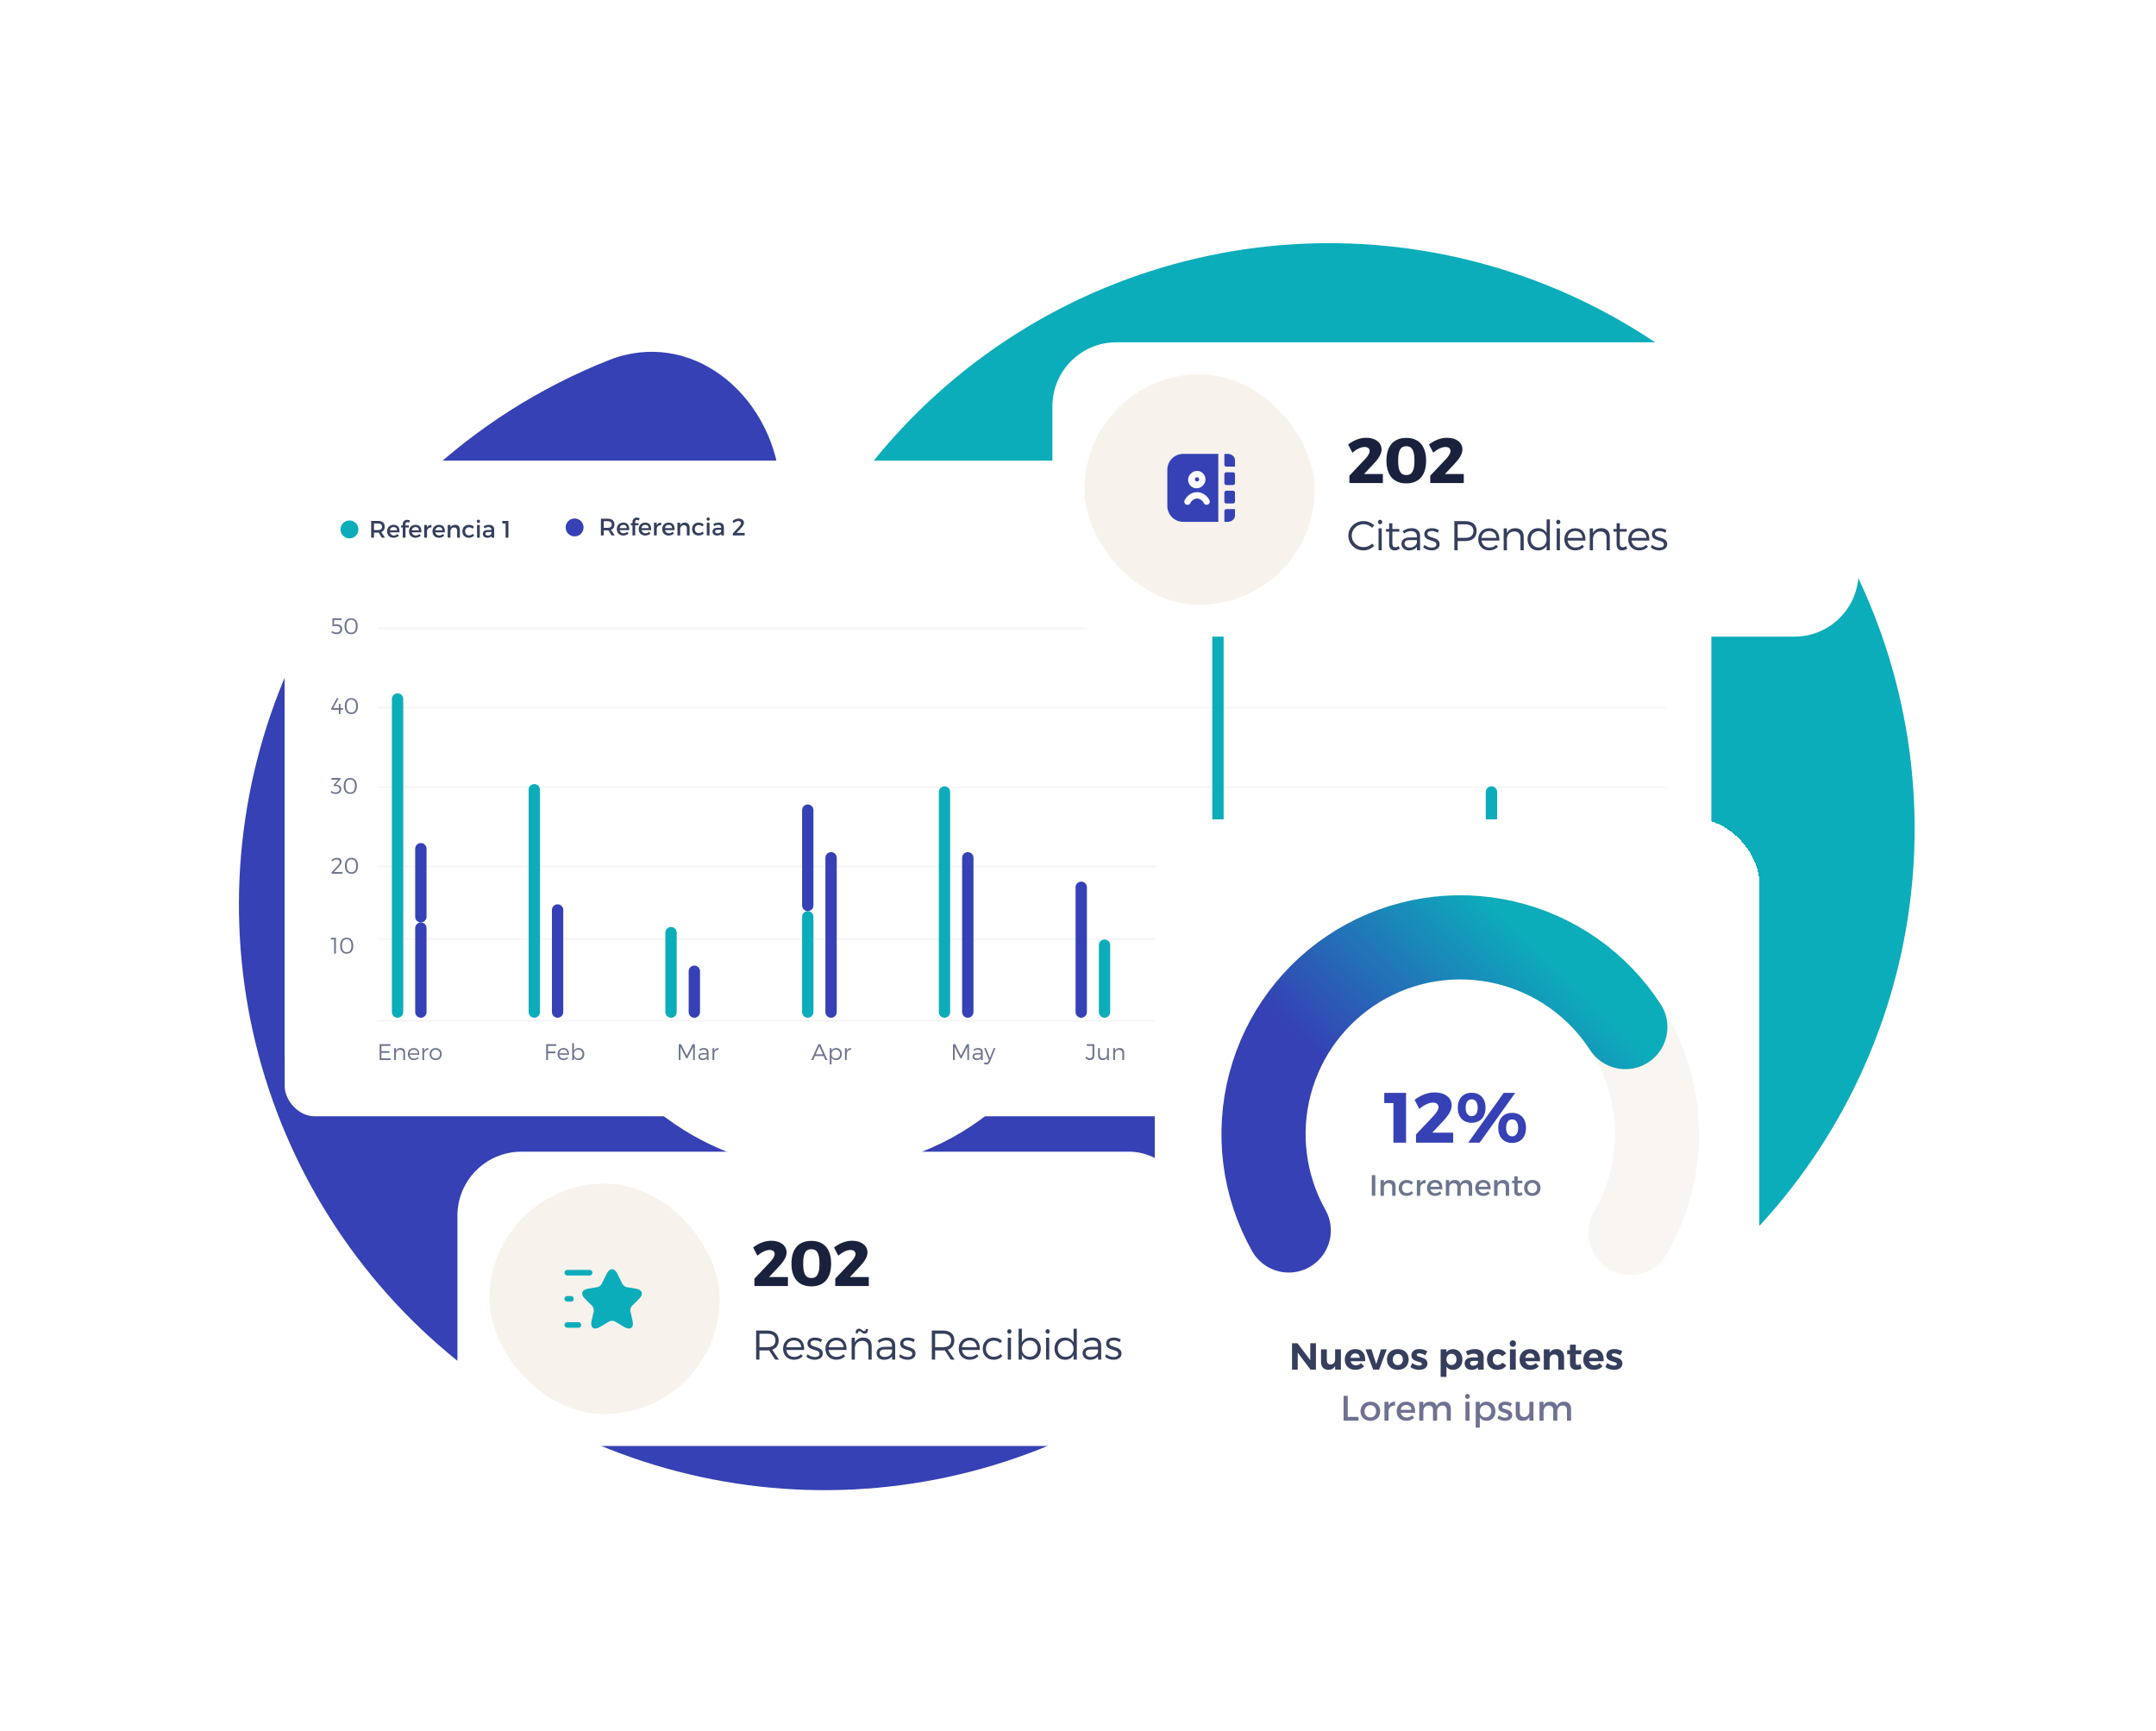 <svg width="674" height="541" viewBox="0 0 674 541" fill="none" xmlns="http://www.w3.org/2000/svg">
<path d="M368.234 208.638C391.163 193.257 422.996 199.344 431.622 225.572C438.778 247.332 441.833 270.384 440.466 293.546C438.108 333.478 422.734 371.539 396.696 401.906C370.658 432.273 335.39 453.275 296.285 461.698C257.18 470.122 216.393 465.504 180.161 448.55C143.93 431.597 114.249 403.242 95.66 367.822C77.07 332.402 70.596 291.867 77.226 252.419C83.856 212.97 103.226 176.78 132.373 149.383C149.279 133.492 168.935 121.067 190.226 112.618C215.89 102.434 240.96 122.974 243.843 150.434V150.434C246.727 177.893 224.818 201.657 203.817 219.582C202.81 220.442 201.821 221.327 200.853 222.238C187.627 234.669 178.837 251.091 175.829 268.991C172.82 286.891 175.758 305.284 184.194 321.357C192.629 337.429 206.097 350.295 222.537 357.988C238.977 365.681 257.485 367.777 275.23 363.954C292.974 360.132 308.977 350.602 320.792 336.823C332.607 323.043 339.583 305.773 340.653 287.653C340.732 286.326 340.778 285 340.793 283.676C341.098 256.067 345.304 224.019 368.234 208.638V208.638Z" fill="#3541B4"/>
<path d="M304.634 336.029C282.824 351.171 252.156 345.82 243.196 320.826C235.25 298.659 231.603 275.022 232.628 251.194C234.346 211.229 249.109 172.928 274.658 142.148C300.206 111.368 335.134 89.805 374.099 80.756C413.064 71.708 453.921 75.673 490.419 92.044C526.917 108.416 557.047 136.293 576.201 171.411C595.355 206.529 602.478 246.954 596.48 286.504C590.481 326.053 571.693 362.549 542.988 390.409C525.874 407.019 505.796 420.015 483.956 428.821C459.331 438.75 434.941 419.404 431.746 393.046V393.046C428.551 366.687 448.982 343.525 469.729 326.956C471.908 325.216 474.008 323.366 476.023 321.412C489.649 308.186 498.568 290.861 501.416 272.086C504.263 253.312 500.882 234.121 491.789 217.45C482.697 200.779 468.393 187.545 451.067 179.774C433.741 172.002 414.346 170.12 395.849 174.415C377.351 178.71 360.77 188.947 348.642 203.559C336.514 218.17 329.506 236.353 328.69 255.324C328.57 258.129 328.585 260.927 328.735 263.711C330.156 290.224 326.445 320.887 304.634 336.029V336.029Z" fill="#0CADBB"/>
<g filter="url(#filter0_d_1796_50196)">
<rect x="89" y="140" width="446" height="204.936" rx="20" fill="white" shape-rendering="crispEdges"/>
<rect x="89" y="140" width="446" height="204.936" rx="9.344" fill="white"/>
<path d="M106.795 189.808H104.441V191.205C104.696 191.163 105.05 191.134 105.277 191.134C106.32 191.134 106.987 191.751 106.987 192.602C106.987 193.595 106.299 194.241 105.235 194.241C104.689 194.241 104.029 194.028 103.561 193.702L103.795 193.219C104.207 193.531 104.731 193.716 105.178 193.716C105.923 193.716 106.384 193.304 106.384 192.638C106.384 192.049 105.923 191.68 105.192 191.68C104.866 191.68 104.27 191.73 103.916 191.801V189.262H106.795V189.808ZM109.763 189.248C111.082 189.248 111.812 190.141 111.812 191.744C111.812 193.347 111.082 194.241 109.763 194.241C108.444 194.241 107.713 193.347 107.713 191.744C107.713 190.141 108.444 189.248 109.763 189.248ZM109.763 189.73C108.798 189.73 108.287 190.397 108.287 191.744C108.287 193.085 108.798 193.758 109.763 193.758C110.727 193.758 111.238 193.085 111.238 191.744C111.238 190.397 110.727 189.73 109.763 189.73Z" fill="#6D758F"/>
<path d="M104.157 217.342H105.93V216.03H106.462V217.342H107.214V217.888H106.462V219.193H105.93V217.888H103.547V217.42L105.327 214.228H105.887L104.157 217.342ZM109.846 214.214C111.165 214.214 111.895 215.108 111.895 216.711C111.895 218.313 111.165 219.207 109.846 219.207C108.527 219.207 107.796 218.313 107.796 216.711C107.796 215.108 108.527 214.214 109.846 214.214ZM109.846 214.697C108.881 214.697 108.371 215.363 108.371 216.711C108.371 218.051 108.881 218.725 109.846 218.725C110.81 218.725 111.321 218.051 111.321 216.711C111.321 215.363 110.81 214.697 109.846 214.697Z" fill="#6D758F"/>
<path d="M104.916 241.294L105.192 241.315C106.086 241.358 106.689 241.84 106.689 242.634C106.689 243.549 106.015 244.188 104.951 244.188C104.377 244.188 103.788 243.982 103.377 243.684L103.625 243.209C103.98 243.5 104.448 243.677 104.909 243.677C105.682 243.677 106.136 243.258 106.136 242.656C106.136 242.032 105.675 241.712 104.902 241.712H104.292V241.351L105.746 239.741H103.597V239.202H106.455V239.585L104.916 241.294ZM109.493 239.181C110.812 239.181 111.542 240.074 111.542 241.677C111.542 243.28 110.812 244.173 109.493 244.173C108.173 244.173 107.443 243.28 107.443 241.677C107.443 240.074 108.173 239.181 109.493 239.181ZM109.493 239.663C108.528 239.663 108.017 240.33 108.017 241.677C108.017 243.017 108.528 243.691 109.493 243.691C110.457 243.691 110.968 243.017 110.968 241.677C110.968 240.33 110.457 239.663 109.493 239.663Z" fill="#6D758F"/>
<path d="M105.285 264.14C106.199 264.14 106.795 264.615 106.795 265.36C106.795 265.835 106.441 266.41 105.916 266.97L104.391 268.587H107.079V269.126H103.668V268.658L105.526 266.636C105.944 266.218 106.206 265.757 106.206 265.438C106.206 264.956 105.838 264.665 105.214 264.665C104.76 264.665 104.256 264.899 103.859 265.282L103.611 264.828C104.093 264.395 104.696 264.14 105.285 264.14ZM109.873 264.147C111.193 264.147 111.923 265.041 111.923 266.644C111.923 268.246 111.193 269.14 109.873 269.14C108.554 269.14 107.824 268.246 107.824 266.644C107.824 265.041 108.554 264.147 109.873 264.147ZM109.873 264.629C108.909 264.629 108.398 265.296 108.398 266.644C108.398 267.984 108.909 268.658 109.873 268.658C110.838 268.658 111.349 267.984 111.349 266.644C111.349 265.296 110.838 264.629 109.873 264.629Z" fill="#6D758F"/>
<path d="M105.015 294.092H104.455V289.667H103.448V289.128H105.015V294.092ZM108.384 289.114C109.703 289.114 110.434 290.007 110.434 291.61C110.434 293.213 109.703 294.106 108.384 294.106C107.065 294.106 106.335 293.213 106.335 291.61C106.335 290.007 107.065 289.114 108.384 289.114ZM108.384 289.596C107.42 289.596 106.909 290.263 106.909 291.61C106.909 292.95 107.42 293.624 108.384 293.624C109.349 293.624 109.86 292.95 109.86 291.61C109.86 290.263 109.349 289.596 108.384 289.596Z" fill="#6D758F"/>
<path d="M122.042 322.937H119.241V324.568H121.744V325.114H119.241V326.816H122.135V327.355H118.674V322.391H122.042V322.937ZM125.215 323.597C126.109 323.597 126.633 324.15 126.633 325.051V327.355H126.08V325.2C126.08 324.54 125.683 324.15 125.024 324.15C124.286 324.157 123.832 324.639 123.768 325.348V327.355H123.215V323.618H123.768V324.441C124.031 323.873 124.534 323.604 125.215 323.597ZM129.344 323.604C130.55 323.597 131.146 324.434 131.089 325.703H128.039C128.139 326.434 128.671 326.894 129.394 326.894C129.855 326.894 130.259 326.731 130.55 326.426L130.855 326.753C130.5 327.15 129.976 327.377 129.351 327.377C128.252 327.377 127.493 326.604 127.493 325.49C127.493 324.377 128.259 323.604 129.344 323.604ZM128.039 325.249H130.593C130.557 324.533 130.075 324.079 129.344 324.079C128.635 324.079 128.125 324.54 128.039 325.249ZM132.592 323.618V324.448C132.84 323.902 133.301 323.604 133.932 323.597V324.157C133.145 324.143 132.655 324.632 132.592 325.37V327.355H132.038V323.618H132.592ZM136.195 323.604C137.301 323.604 138.088 324.37 138.088 325.483C138.088 326.604 137.301 327.377 136.195 327.377C135.089 327.377 134.301 326.604 134.301 325.483C134.301 324.37 135.089 323.604 136.195 323.604ZM136.195 324.107C135.415 324.107 134.855 324.675 134.855 325.49C134.855 326.313 135.415 326.88 136.195 326.88C136.975 326.88 137.535 326.313 137.535 325.49C137.535 324.675 136.975 324.107 136.195 324.107Z" fill="#6D758F"/>
<path d="M173.908 322.937H171.319V324.682H173.638V325.228H171.319V327.355H170.752V322.391H173.908V322.937ZM176.145 323.604C177.351 323.597 177.946 324.434 177.89 325.703H174.84C174.939 326.434 175.471 326.894 176.195 326.894C176.656 326.894 177.06 326.731 177.351 326.426L177.656 326.753C177.301 327.15 176.776 327.377 176.152 327.377C175.053 327.377 174.294 326.604 174.294 325.49C174.294 324.377 175.06 323.604 176.145 323.604ZM174.84 325.249H177.393C177.358 324.533 176.875 324.079 176.145 324.079C175.436 324.079 174.925 324.54 174.84 325.249ZM180.868 323.597C181.924 323.597 182.662 324.377 182.662 325.497C182.662 326.604 181.938 327.377 180.882 327.377C180.215 327.377 179.704 327.072 179.428 326.554V327.355H178.875V322.093H179.428V324.426C179.704 323.902 180.215 323.597 180.868 323.597ZM180.768 326.873C181.548 326.873 182.102 326.292 182.102 325.483C182.102 324.682 181.548 324.093 180.768 324.093C179.981 324.093 179.428 324.675 179.428 325.483C179.428 326.299 179.981 326.873 180.768 326.873Z" fill="#6D758F"/>
<path d="M217.213 327.355H216.688L216.681 323.263L214.873 326.831H214.533L212.731 323.263V327.355H212.192V322.391H212.894L214.71 325.965L216.518 322.391H217.213V327.355ZM220.964 327.355V326.781C220.666 327.185 220.191 327.384 219.595 327.384C218.822 327.384 218.326 326.887 218.326 326.242C218.326 325.59 218.844 325.178 219.723 325.171H220.95V324.951C220.95 324.405 220.61 324.079 219.95 324.079C219.539 324.079 219.156 324.235 218.766 324.504L218.532 324.1C219.014 323.781 219.418 323.597 220.056 323.597C220.978 323.597 221.489 324.086 221.496 324.887L221.503 327.355H220.964ZM219.702 326.902C220.333 326.902 220.815 326.582 220.957 326.065V325.618H219.794C219.17 325.618 218.844 325.809 218.844 326.221C218.844 326.632 219.177 326.902 219.702 326.902ZM223.291 323.618V324.448C223.54 323.902 224.001 323.604 224.632 323.597V324.157C223.845 324.143 223.355 324.632 223.291 325.37V327.355H222.738V323.618H223.291Z" fill="#6D758F"/>
<path d="M257.484 326.1H254.775L254.222 327.355H253.619L255.846 322.391H256.435L258.654 327.355H258.037L257.484 326.1ZM257.243 325.554L256.123 323.036L255.016 325.554H257.243ZM261.383 323.597C262.44 323.597 263.178 324.377 263.178 325.497C263.178 326.604 262.454 327.377 261.397 327.377C260.731 327.377 260.22 327.072 259.944 326.554V328.731H259.39V323.618H259.944V324.426C260.22 323.902 260.731 323.597 261.383 323.597ZM261.284 326.873C262.064 326.873 262.617 326.292 262.617 325.483C262.617 324.682 262.064 324.093 261.284 324.093C260.497 324.093 259.944 324.675 259.944 325.483C259.944 326.299 260.497 326.873 261.284 326.873ZM264.701 323.618V324.448C264.949 323.902 265.41 323.604 266.041 323.597V324.157C265.254 324.143 264.765 324.632 264.701 325.37V327.355H264.148V323.618H264.701Z" fill="#6D758F"/>
<path d="M302.932 327.355H302.407L302.4 323.263L300.592 326.831H300.251L298.45 323.263V327.355H297.911V322.391H298.613L300.429 325.965L302.237 322.391H302.932V327.355ZM306.683 327.355V326.781C306.385 327.185 305.91 327.384 305.314 327.384C304.541 327.384 304.045 326.887 304.045 326.242C304.045 325.59 304.562 325.178 305.442 325.171H306.669V324.951C306.669 324.405 306.328 324.079 305.669 324.079C305.257 324.079 304.875 324.235 304.484 324.504L304.25 324.1C304.733 323.781 305.137 323.597 305.775 323.597C306.697 323.597 307.208 324.086 307.215 324.887L307.222 327.355H306.683ZM305.421 326.902C306.052 326.902 306.534 326.582 306.676 326.065V325.618H305.513C304.889 325.618 304.562 325.809 304.562 326.221C304.562 326.632 304.896 326.902 305.421 326.902ZM311.205 323.618L309.489 327.887C309.255 328.462 308.865 328.76 308.369 328.76C308.057 328.76 307.808 328.667 307.581 328.483L307.815 328.022C307.986 328.143 308.156 328.199 308.34 328.199C308.631 328.199 308.872 328.022 309.021 327.675L309.177 327.327L307.631 323.618H308.213L309.454 326.703L310.638 323.618H311.205Z" fill="#6D758F"/>
<path d="M342.103 322.391V325.866C342.103 326.831 341.571 327.384 340.684 327.384C340.131 327.384 339.656 327.121 339.309 326.675L339.592 326.221C339.904 326.597 340.294 326.795 340.677 326.795C341.223 326.795 341.528 326.469 341.528 325.852V322.937H339.755V322.391H342.103ZM346.652 323.618V327.355H346.098V326.512C345.85 327.093 345.354 327.37 344.68 327.377C343.808 327.377 343.283 326.824 343.283 325.923V323.618H343.836V325.774C343.836 326.434 344.226 326.824 344.872 326.824C345.645 326.809 346.098 326.249 346.098 325.455V323.618H346.652ZM350.002 323.597C350.896 323.597 351.421 324.15 351.421 325.051V327.355H350.868V325.2C350.868 324.54 350.47 324.15 349.811 324.15C349.073 324.157 348.619 324.639 348.556 325.348V327.355H348.002V323.618H348.556V324.441C348.818 323.873 349.321 323.604 350.002 323.597Z" fill="#6D758F"/>
<path d="M383.543 322.391V325.866C383.543 326.831 383.011 327.384 382.125 327.384C381.572 327.384 381.097 327.121 380.749 326.675L381.033 326.221C381.345 326.597 381.735 326.795 382.118 326.795C382.664 326.795 382.969 326.469 382.969 325.852V322.937H381.196V322.391H383.543ZM388.092 323.618V327.355H387.539V326.512C387.291 327.093 386.794 327.37 386.12 327.377C385.248 327.377 384.723 326.824 384.723 325.923V323.618H385.277V325.774C385.277 326.434 385.667 326.824 386.312 326.824C387.085 326.809 387.539 326.249 387.539 325.455V323.618H388.092ZM390.031 327.355H389.478V322.093H390.031V327.355Z" fill="#6D758F"/>
<path d="M423.955 326.1H421.246L420.693 327.355H420.09L422.317 322.391H422.905L425.125 327.355H424.508L423.955 326.1ZM423.714 325.554L422.593 323.036L421.487 325.554H423.714ZM428.866 323.618V327.355H428.313V326.512C428.064 327.093 427.568 327.37 426.894 327.377C426.022 327.377 425.497 326.824 425.497 325.923V323.618H426.05V325.774C426.05 326.434 426.44 326.824 427.086 326.824C427.859 326.809 428.313 326.249 428.313 325.455V323.618H428.866ZM433.472 323.618V326.965C433.472 328.058 432.727 328.745 431.592 328.745C431.004 328.738 430.514 328.547 430.061 328.207L430.316 327.781C430.685 328.086 431.075 328.249 431.571 328.256C432.387 328.256 432.919 327.76 432.919 326.98V326.412C432.656 326.909 432.174 327.192 431.543 327.192C430.536 327.192 429.841 326.448 429.841 325.384C429.841 324.341 430.529 323.604 431.529 323.597C432.167 323.597 432.649 323.88 432.919 324.377V323.618H433.472ZM431.642 326.724C432.387 326.724 432.919 326.171 432.919 325.405C432.919 324.625 432.387 324.079 431.642 324.079C430.89 324.079 430.366 324.632 430.358 325.405C430.366 326.171 430.89 326.724 431.642 326.724Z" fill="#6D758F"/>
<path d="M465.857 322.37C466.431 322.37 467.02 322.554 467.431 322.831L467.19 323.363C466.743 323.065 466.218 322.944 465.821 322.944C465.183 322.944 464.765 323.185 464.765 323.604C464.765 324.88 467.559 324.214 467.552 326.015C467.552 326.845 466.821 327.377 465.757 327.377C465.034 327.377 464.325 327.065 463.857 326.618L464.112 326.107C464.573 326.554 465.204 326.809 465.765 326.809C466.481 326.809 466.928 326.519 466.928 326.043C466.935 324.739 464.141 325.434 464.141 323.653C464.141 322.873 464.828 322.37 465.857 322.37ZM470.114 323.604C471.32 323.597 471.916 324.434 471.859 325.703H468.809C468.909 326.434 469.441 326.894 470.164 326.894C470.625 326.894 471.029 326.731 471.32 326.426L471.625 326.753C471.27 327.15 470.745 327.377 470.121 327.377C469.022 327.377 468.263 326.604 468.263 325.49C468.263 324.377 469.029 323.604 470.114 323.604ZM468.809 325.249H471.362C471.327 324.533 470.845 324.079 470.114 324.079C469.405 324.079 468.894 324.54 468.809 325.249ZM474.837 323.597C475.893 323.597 476.631 324.377 476.631 325.497C476.631 326.604 475.908 327.377 474.851 327.377C474.184 327.377 473.674 327.072 473.397 326.554V328.731H472.844V323.618H473.397V324.426C473.674 323.902 474.184 323.597 474.837 323.597ZM474.737 326.873C475.518 326.873 476.071 326.292 476.071 325.483C476.071 324.682 475.518 324.093 474.737 324.093C473.95 324.093 473.397 324.675 473.397 325.483C473.397 326.299 473.95 326.873 474.737 326.873Z" fill="#6D758F"/>
<path d="M510.085 322.377C511.531 322.377 512.68 323.476 512.68 324.873C512.68 326.27 511.531 327.384 510.085 327.384C508.631 327.384 507.482 326.27 507.482 324.873C507.482 323.469 508.631 322.377 510.085 322.377ZM510.085 322.916C508.978 322.916 508.056 323.781 508.056 324.873C508.056 325.965 508.978 326.838 510.085 326.838C511.191 326.838 512.099 325.965 512.099 324.873C512.099 323.781 511.191 322.916 510.085 322.916ZM515.116 323.604C515.719 323.597 516.216 323.802 516.556 324.157L516.251 324.547C515.967 324.278 515.591 324.114 515.138 324.114C514.365 324.114 513.811 324.675 513.811 325.49C513.811 326.306 514.365 326.873 515.138 326.873C515.627 326.873 516.031 326.703 516.294 326.391L516.613 326.731C516.279 327.136 515.762 327.377 515.116 327.377C514.031 327.377 513.265 326.604 513.265 325.49C513.265 324.377 514.038 323.604 515.116 323.604ZM519.39 326.653L519.546 327.1C519.283 327.277 518.999 327.377 518.702 327.384C518.156 327.384 517.751 327.058 517.751 326.32V324.185H517.212V323.739H517.751V322.753H518.297V323.739L519.482 323.731V324.185H518.297V326.221C518.297 326.675 518.475 326.845 518.794 326.845C518.985 326.845 519.184 326.781 519.39 326.653Z" fill="#6D758F"/>
<rect width="402.751" height="0.709" transform="translate(117.922 241.671)" fill="#F7F7F7"/>
<rect width="402.751" height="0.709" transform="translate(117.922 289.187)" fill="#F7F7F7"/>
<rect width="402.751" height="0.709" transform="translate(117.922 266.493)" fill="#F7F7F7"/>
<rect width="402.751" height="0.709" transform="translate(117.922 192.027)" fill="#F7F7F7"/>
<rect width="402.751" height="0.709" transform="translate(117.922 216.849)" fill="#F7F7F7"/>
<rect width="402.751" height="0.709" transform="translate(117.922 314.719)" fill="#F7F7F7"/>
<path fill-rule="evenodd" clip-rule="evenodd" d="M124.287 212.718C125.266 212.718 126.06 213.512 126.06 214.491L126.06 312.36C126.06 313.339 125.266 314.133 124.287 314.133V314.133C123.307 314.133 122.514 313.339 122.514 312.36L122.514 214.491C122.514 213.512 123.307 212.718 124.287 212.718V212.718Z" fill="#0CADBB"/>
<path fill-rule="evenodd" clip-rule="evenodd" d="M131.57 259.525C132.549 259.525 133.343 260.319 133.343 261.298V271.936V282.574C133.343 283.553 132.549 284.347 131.57 284.347V284.347C130.591 284.347 129.797 283.553 129.797 282.574V261.298C129.797 260.319 130.591 259.525 131.57 259.525V259.525Z" fill="#3541B4"/>
<path fill-rule="evenodd" clip-rule="evenodd" d="M131.57 284.347C132.549 284.347 133.343 285.141 133.343 286.12V299.24V312.36C133.343 313.339 132.549 314.133 131.57 314.133V314.133C130.591 314.133 129.797 313.339 129.797 312.36V286.12C129.797 285.141 130.591 284.347 131.57 284.347V284.347Z" fill="#3541B4"/>
<path fill-rule="evenodd" clip-rule="evenodd" d="M167.032 241.086C168.011 241.086 168.805 241.88 168.805 242.859L168.805 312.36C168.805 313.339 168.011 314.133 167.032 314.133V314.133C166.052 314.133 165.259 313.339 165.259 312.36L165.259 242.859C165.259 241.88 166.052 241.086 167.032 241.086V241.086Z" fill="#0CADBB"/>
<path fill-rule="evenodd" clip-rule="evenodd" d="M174.315 278.673C175.294 278.673 176.088 279.467 176.088 280.446L176.088 312.36C176.088 313.339 175.294 314.133 174.315 314.133V314.133C173.336 314.133 172.542 313.339 172.542 312.36L172.542 280.446C172.542 279.467 173.336 278.673 174.315 278.673V278.673Z" fill="#3541B4"/>
<path fill-rule="evenodd" clip-rule="evenodd" d="M209.777 285.765C210.756 285.765 211.55 286.559 211.55 287.538L211.55 312.36C211.55 313.339 210.756 314.133 209.777 314.133V314.133C208.798 314.133 208.004 313.339 208.004 312.36V287.538C208.004 286.559 208.798 285.765 209.777 285.765V285.765Z" fill="#0CADBB"/>
<path fill-rule="evenodd" clip-rule="evenodd" d="M217.06 297.827C218.039 297.827 218.833 298.621 218.833 299.6L218.833 312.36C218.833 313.34 218.039 314.133 217.06 314.133V314.133C216.081 314.133 215.287 313.34 215.287 312.36L215.287 299.6C215.287 298.621 216.081 297.827 217.06 297.827V297.827Z" fill="#3541B4"/>
<path fill-rule="evenodd" clip-rule="evenodd" d="M252.522 280.801C253.501 280.801 254.295 281.595 254.295 282.574L254.295 312.36C254.295 313.339 253.501 314.133 252.522 314.133V314.133C251.543 314.133 250.749 313.339 250.749 312.36L250.749 282.574C250.749 281.595 251.543 280.801 252.522 280.801V280.801Z" fill="#0CADBB"/>
<path fill-rule="evenodd" clip-rule="evenodd" d="M252.522 247.469C253.501 247.469 254.295 248.263 254.295 249.242L254.295 279.028C254.295 280.007 253.501 280.801 252.522 280.801V280.801C251.543 280.801 250.749 280.007 250.749 279.028L250.749 249.242C250.749 248.263 251.543 247.469 252.522 247.469V247.469Z" fill="#3541B4"/>
<path fill-rule="evenodd" clip-rule="evenodd" d="M259.805 262.362C260.784 262.362 261.578 263.156 261.578 264.135V312.36C261.578 313.339 260.784 314.133 259.805 314.133V314.133C258.826 314.133 258.032 313.339 258.032 312.36V264.135C258.032 263.156 258.826 262.362 259.805 262.362V262.362Z" fill="#3541B4"/>
<path fill-rule="evenodd" clip-rule="evenodd" d="M295.267 241.795C296.246 241.795 297.04 242.589 297.04 243.568L297.04 312.36C297.04 313.339 296.246 314.133 295.267 314.133V314.133C294.288 314.133 293.494 313.339 293.494 312.36L293.494 243.568C293.494 242.589 294.288 241.795 295.267 241.795V241.795Z" fill="#0CADBB"/>
<path fill-rule="evenodd" clip-rule="evenodd" d="M302.55 262.362C303.529 262.362 304.323 263.156 304.323 264.135V312.36C304.323 313.339 303.529 314.133 302.55 314.133V314.133C301.571 314.133 300.777 313.339 300.777 312.36V264.135C300.777 263.156 301.571 262.362 302.55 262.362V262.362Z" fill="#3541B4"/>
<path fill-rule="evenodd" clip-rule="evenodd" d="M338.012 271.581C338.991 271.581 339.785 272.375 339.785 273.354V312.36C339.785 313.339 338.991 314.133 338.012 314.133V314.133C337.033 314.133 336.239 313.339 336.239 312.36V273.354C336.239 272.375 337.033 271.581 338.012 271.581V271.581Z" fill="#3541B4"/>
<path fill-rule="evenodd" clip-rule="evenodd" d="M345.295 289.674C346.275 289.674 347.068 290.468 347.068 291.447V312.36C347.068 313.339 346.275 314.133 345.295 314.133V314.133C344.316 314.133 343.522 313.339 343.522 312.36V291.447C343.522 290.468 344.316 289.674 345.295 289.674V289.674Z" fill="#0CADBB"/>
<path fill-rule="evenodd" clip-rule="evenodd" d="M380.757 192.151C381.736 192.151 382.53 192.945 382.53 193.924L382.53 312.36C382.53 313.339 381.736 314.133 380.757 314.133V314.133C379.778 314.133 378.984 313.339 378.984 312.36L378.984 193.924C378.984 192.945 379.778 192.151 380.757 192.151V192.151Z" fill="#0CADBB"/>
<path fill-rule="evenodd" clip-rule="evenodd" d="M388.04 262.362C389.02 262.362 389.813 263.156 389.813 264.135V312.36C389.813 313.339 389.02 314.133 388.04 314.133V314.133C387.061 314.133 386.267 313.339 386.267 312.36V264.135C386.267 263.156 387.061 262.362 388.04 262.362V262.362Z" fill="#3541B4"/>
<path fill-rule="evenodd" clip-rule="evenodd" d="M423.502 271.582C424.482 271.582 425.275 272.375 425.275 273.355V312.36C425.275 313.34 424.482 314.133 423.502 314.133V314.133C422.523 314.133 421.729 313.34 421.729 312.36V273.355C421.729 272.375 422.523 271.582 423.502 271.582V271.582Z" fill="#3541B4"/>
<path fill-rule="evenodd" clip-rule="evenodd" d="M430.786 289.675C431.765 289.675 432.559 290.468 432.559 291.448V312.36C432.559 313.34 431.765 314.133 430.786 314.133V314.133C429.806 314.133 429.013 313.34 429.013 312.36V291.448C429.013 290.468 429.806 289.675 430.786 289.675V289.675Z" fill="#0CADBB"/>
<path fill-rule="evenodd" clip-rule="evenodd" d="M466.248 241.795C467.227 241.795 468.021 242.589 468.021 243.568L468.021 312.36C468.021 313.339 467.227 314.133 466.248 314.133V314.133C465.268 314.133 464.475 313.339 464.475 312.36L464.475 243.568C464.475 242.589 465.268 241.795 466.248 241.795V241.795Z" fill="#0CADBB"/>
<path fill-rule="evenodd" clip-rule="evenodd" d="M473.531 262.362C474.51 262.362 475.304 263.156 475.304 264.135V312.36C475.304 313.339 474.51 314.133 473.531 314.133V314.133C472.552 314.133 471.758 313.339 471.758 312.36V264.135C471.758 263.156 472.552 262.362 473.531 262.362V262.362Z" fill="#3541B4"/>
<path fill-rule="evenodd" clip-rule="evenodd" d="M508.993 271.581C509.972 271.581 510.766 272.375 510.766 273.354V312.36C510.766 313.339 509.972 314.133 508.993 314.133V314.133C508.013 314.133 507.22 313.339 507.22 312.36V273.354C507.22 272.375 508.013 271.581 508.993 271.581V271.581Z" fill="#3541B4"/>
<path fill-rule="evenodd" clip-rule="evenodd" d="M516.276 289.674C517.255 289.674 518.049 290.468 518.049 291.447V312.36C518.049 313.339 517.255 314.133 516.276 314.133V314.133C515.297 314.133 514.503 313.339 514.503 312.36V291.447C514.503 290.468 515.297 289.674 516.276 289.674V289.674Z" fill="#0CADBB"/>
<rect x="435.958" y="151.212" width="85.408" height="21.179" rx="10.589" fill="#F8FAFF"/>
<path d="M446.658 164.347C445.99 164.347 445.464 164.155 445.08 163.771C444.697 163.387 444.505 162.819 444.505 162.067V159.069H445.058V162.044C445.058 162.662 445.197 163.118 445.476 163.412C445.756 163.706 446.149 163.853 446.658 163.853C447.171 163.853 447.567 163.706 447.846 163.412C448.125 163.118 448.265 162.662 448.265 162.044V159.069H448.803V162.067C448.803 162.819 448.611 163.387 448.227 163.771C447.849 164.155 447.325 164.347 446.658 164.347ZM446.172 158.643L447.196 157.716H447.906L446.695 158.643H446.172ZM450.358 164.302V158.755H450.888V164.302H450.358ZM453.628 164.339C453.259 164.339 452.975 164.239 452.776 164.04C452.576 163.841 452.477 163.559 452.477 163.195V159.51H453.007V163.166C453.007 163.395 453.065 163.572 453.179 163.696C453.299 163.821 453.468 163.883 453.687 163.883C453.922 163.883 454.116 163.816 454.27 163.681L454.457 164.063C454.353 164.157 454.226 164.227 454.076 164.272C453.932 164.317 453.782 164.339 453.628 164.339ZM451.774 160.818V160.377H454.203V160.818H451.774ZM455.423 164.302V160.377H455.954V164.302H455.423ZM455.693 159.51C455.583 159.51 455.491 159.473 455.416 159.398C455.341 159.324 455.304 159.234 455.304 159.129C455.304 159.025 455.341 158.937 455.416 158.868C455.491 158.793 455.583 158.755 455.693 158.755C455.802 158.755 455.894 158.79 455.969 158.86C456.044 158.93 456.081 159.017 456.081 159.122C456.081 159.231 456.044 159.324 455.969 159.398C455.899 159.473 455.807 159.51 455.693 159.51ZM462.334 160.34C462.653 160.34 462.93 160.402 463.164 160.527C463.403 160.647 463.588 160.831 463.717 161.08C463.852 161.329 463.919 161.643 463.919 162.022V164.302H463.388V162.074C463.388 161.661 463.289 161.349 463.089 161.14C462.895 160.926 462.618 160.818 462.26 160.818C461.991 160.818 461.756 160.876 461.557 160.99C461.363 161.1 461.211 161.262 461.101 161.476C460.996 161.686 460.944 161.94 460.944 162.239V164.302H460.413V162.074C460.413 161.661 460.314 161.349 460.114 161.14C459.915 160.926 459.636 160.818 459.277 160.818C459.013 160.818 458.781 160.876 458.582 160.99C458.383 161.1 458.228 161.262 458.119 161.476C458.014 161.686 457.962 161.94 457.962 162.239V164.302H457.431V160.377H457.939V161.439L457.857 161.252C457.977 160.968 458.168 160.746 458.433 160.587C458.702 160.422 459.018 160.34 459.382 160.34C459.766 160.34 460.092 160.437 460.361 160.632C460.63 160.821 460.805 161.108 460.884 161.491L460.675 161.409C460.79 161.09 460.991 160.833 461.28 160.639C461.574 160.44 461.926 160.34 462.334 160.34ZM466.958 164.339C466.579 164.339 466.238 164.254 465.934 164.085C465.635 163.911 465.398 163.674 465.224 163.375C465.049 163.071 464.962 162.725 464.962 162.336C464.962 161.942 465.049 161.596 465.224 161.297C465.398 160.998 465.635 160.764 465.934 160.594C466.233 160.425 466.574 160.34 466.958 160.34C467.347 160.34 467.69 160.425 467.989 160.594C468.293 160.764 468.53 160.998 468.7 161.297C468.874 161.596 468.961 161.942 468.961 162.336C468.961 162.725 468.874 163.071 468.7 163.375C468.53 163.674 468.293 163.911 467.989 164.085C467.686 164.254 467.342 164.339 466.958 164.339ZM466.958 163.868C467.242 163.868 467.494 163.806 467.713 163.681C467.932 163.552 468.104 163.372 468.229 163.143C468.358 162.909 468.423 162.64 468.423 162.336C468.423 162.027 468.358 161.758 468.229 161.529C468.104 161.299 467.932 161.122 467.713 160.998C467.494 160.868 467.244 160.804 466.965 160.804C466.686 160.804 466.437 160.868 466.218 160.998C465.999 161.122 465.824 161.299 465.695 161.529C465.565 161.758 465.5 162.027 465.5 162.336C465.5 162.64 465.565 162.909 465.695 163.143C465.824 163.372 465.999 163.552 466.218 163.681C466.437 163.806 466.684 163.868 466.958 163.868ZM471.099 164.339C470.775 164.339 470.468 164.294 470.179 164.205C469.89 164.11 469.664 163.993 469.499 163.853L469.738 163.435C469.898 163.554 470.102 163.659 470.351 163.749C470.6 163.833 470.862 163.876 471.136 163.876C471.51 163.876 471.779 163.818 471.943 163.704C472.108 163.584 472.19 163.427 472.19 163.233C472.19 163.088 472.143 162.976 472.048 162.896C471.958 162.812 471.839 162.749 471.689 162.71C471.54 162.665 471.373 162.627 471.188 162.597C471.004 162.568 470.82 162.533 470.635 162.493C470.456 162.453 470.291 162.396 470.142 162.321C469.992 162.241 469.87 162.134 469.776 162C469.686 161.865 469.641 161.686 469.641 161.461C469.641 161.247 469.701 161.055 469.82 160.886C469.94 160.716 470.114 160.584 470.344 160.49C470.578 160.39 470.862 160.34 471.196 160.34C471.45 160.34 471.704 160.375 471.958 160.445C472.212 160.51 472.422 160.597 472.586 160.706L472.354 161.132C472.18 161.013 471.993 160.928 471.794 160.878C471.595 160.823 471.395 160.796 471.196 160.796C470.842 160.796 470.58 160.858 470.411 160.983C470.247 161.103 470.164 161.257 470.164 161.446C470.164 161.596 470.209 161.713 470.299 161.798C470.394 161.882 470.516 161.95 470.665 162C470.82 162.044 470.987 162.082 471.166 162.112C471.35 162.142 471.532 162.179 471.712 162.224C471.896 162.264 472.063 162.321 472.212 162.396C472.367 162.465 472.489 162.568 472.579 162.702C472.673 162.832 472.721 163.004 472.721 163.218C472.721 163.447 472.656 163.646 472.526 163.816C472.402 163.98 472.217 164.11 471.973 164.205C471.734 164.294 471.443 164.339 471.099 164.339ZM476.862 164.347C476.483 164.347 476.124 164.287 475.785 164.167C475.452 164.043 475.182 163.878 474.978 163.674L475.24 163.248C475.409 163.422 475.636 163.567 475.92 163.681C476.209 163.796 476.523 163.853 476.862 163.853C477.295 163.853 477.627 163.759 477.856 163.569C478.09 163.38 478.207 163.126 478.207 162.807C478.207 162.488 478.093 162.234 477.863 162.044C477.639 161.855 477.283 161.76 476.795 161.76H476.421V161.364L478.035 159.338L478.11 159.548H475.195V159.069H478.559V159.451L476.944 161.476L476.682 161.304H476.884C477.512 161.304 477.981 161.444 478.289 161.723C478.603 162.002 478.76 162.361 478.76 162.799C478.76 163.093 478.691 163.357 478.551 163.592C478.412 163.826 478.2 164.01 477.916 164.145C477.637 164.279 477.285 164.347 476.862 164.347ZM481.604 164.347C481.201 164.347 480.842 164.242 480.528 164.033C480.214 163.818 479.967 163.514 479.788 163.121C479.608 162.722 479.519 162.244 479.519 161.686C479.519 161.127 479.608 160.652 479.788 160.258C479.967 159.859 480.214 159.555 480.528 159.346C480.842 159.132 481.201 159.025 481.604 159.025C482.008 159.025 482.367 159.132 482.681 159.346C482.995 159.555 483.241 159.859 483.421 160.258C483.605 160.652 483.697 161.127 483.697 161.686C483.697 162.244 483.605 162.722 483.421 163.121C483.241 163.514 482.995 163.818 482.681 164.033C482.367 164.242 482.008 164.347 481.604 164.347ZM481.604 163.853C481.913 163.853 482.182 163.771 482.412 163.607C482.641 163.437 482.82 163.193 482.95 162.874C483.079 162.55 483.144 162.154 483.144 161.686C483.144 161.217 483.079 160.823 482.95 160.505C482.82 160.181 482.641 159.936 482.412 159.772C482.182 159.603 481.913 159.518 481.604 159.518C481.305 159.518 481.039 159.603 480.804 159.772C480.57 159.936 480.388 160.181 480.259 160.505C480.129 160.823 480.064 161.217 480.064 161.686C480.064 162.154 480.129 162.55 480.259 162.874C480.388 163.193 480.57 163.437 480.804 163.607C481.039 163.771 481.305 163.853 481.604 163.853ZM488.338 164.339C487.964 164.339 487.628 164.254 487.329 164.085C487.035 163.916 486.803 163.681 486.634 163.382C486.464 163.078 486.379 162.73 486.379 162.336C486.379 161.937 486.464 161.588 486.634 161.289C486.803 160.99 487.035 160.759 487.329 160.594C487.628 160.425 487.964 160.34 488.338 160.34C488.682 160.34 488.988 160.417 489.257 160.572C489.531 160.726 489.748 160.953 489.908 161.252C490.072 161.546 490.154 161.907 490.154 162.336C490.154 162.759 490.074 163.121 489.915 163.42C489.756 163.719 489.539 163.948 489.265 164.107C488.996 164.262 488.687 164.339 488.338 164.339ZM488.375 163.868C488.654 163.868 488.903 163.806 489.123 163.681C489.347 163.552 489.521 163.372 489.646 163.143C489.775 162.909 489.84 162.64 489.84 162.336C489.84 162.027 489.775 161.758 489.646 161.529C489.521 161.299 489.347 161.122 489.123 160.998C488.903 160.868 488.654 160.804 488.375 160.804C488.101 160.804 487.854 160.868 487.635 160.998C487.416 161.122 487.241 161.299 487.112 161.529C486.982 161.758 486.918 162.027 486.918 162.336C486.918 162.64 486.982 162.909 487.112 163.143C487.241 163.372 487.416 163.552 487.635 163.681C487.854 163.806 488.101 163.868 488.375 163.868ZM489.855 164.302V163.121L489.908 162.328L489.833 161.536V158.755H490.363V164.302H489.855ZM491.842 164.302V160.377H492.372V164.302H491.842ZM491.625 159.765L492.649 158.838H493.359L492.148 159.765H491.625ZM496.308 164.302V163.435L496.286 163.293V161.843C496.286 161.509 496.191 161.252 496.002 161.073C495.817 160.893 495.541 160.804 495.172 160.804C494.918 160.804 494.676 160.846 494.447 160.931C494.218 161.015 494.023 161.127 493.864 161.267L493.625 160.871C493.824 160.701 494.063 160.572 494.342 160.482C494.621 160.387 494.915 160.34 495.224 160.34C495.733 160.34 496.124 160.467 496.398 160.721C496.677 160.97 496.816 161.352 496.816 161.865V164.302H496.308ZM494.955 164.339C494.661 164.339 494.405 164.292 494.185 164.197C493.971 164.097 493.807 163.963 493.692 163.793C493.577 163.619 493.52 163.42 493.52 163.195C493.52 162.991 493.567 162.807 493.662 162.642C493.762 162.473 493.921 162.338 494.14 162.239C494.365 162.134 494.664 162.082 495.037 162.082H496.39V162.478H495.052C494.674 162.478 494.41 162.545 494.26 162.68C494.116 162.814 494.043 162.981 494.043 163.181C494.043 163.405 494.13 163.584 494.305 163.719C494.479 163.853 494.723 163.921 495.037 163.921C495.336 163.921 495.593 163.853 495.807 163.719C496.027 163.579 496.186 163.38 496.286 163.121L496.405 163.487C496.306 163.746 496.131 163.953 495.882 164.107C495.638 164.262 495.329 164.339 494.955 164.339ZM499.312 164.339C498.988 164.339 498.682 164.294 498.392 164.205C498.103 164.11 497.877 163.993 497.712 163.853L497.951 163.435C498.111 163.554 498.315 163.659 498.564 163.749C498.814 163.833 499.075 163.876 499.349 163.876C499.723 163.876 499.992 163.818 500.157 163.704C500.321 163.584 500.403 163.427 500.403 163.233C500.403 163.088 500.356 162.976 500.261 162.896C500.172 162.812 500.052 162.749 499.902 162.71C499.753 162.665 499.586 162.627 499.402 162.597C499.217 162.568 499.033 162.533 498.848 162.493C498.669 162.453 498.505 162.396 498.355 162.321C498.206 162.241 498.084 162.134 497.989 162C497.899 161.865 497.854 161.686 497.854 161.461C497.854 161.247 497.914 161.055 498.034 160.886C498.153 160.716 498.328 160.584 498.557 160.49C498.791 160.39 499.075 160.34 499.409 160.34C499.663 160.34 499.917 160.375 500.172 160.445C500.426 160.51 500.635 160.597 500.799 160.706L500.568 161.132C500.393 161.013 500.206 160.928 500.007 160.878C499.808 160.823 499.608 160.796 499.409 160.796C499.055 160.796 498.794 160.858 498.624 160.983C498.46 161.103 498.378 161.257 498.378 161.446C498.378 161.596 498.422 161.713 498.512 161.798C498.607 161.882 498.729 161.95 498.878 162C499.033 162.044 499.2 162.082 499.379 162.112C499.564 162.142 499.745 162.179 499.925 162.224C500.109 162.264 500.276 162.321 500.426 162.396C500.58 162.465 500.702 162.568 500.792 162.702C500.887 162.832 500.934 163.004 500.934 163.218C500.934 163.447 500.869 163.646 500.74 163.816C500.615 163.98 500.431 164.11 500.186 164.205C499.947 164.294 499.656 164.339 499.312 164.339Z" fill="#6D758F"/>
<path d="M514.203 159.957L510.777 163.646L507.351 159.957" stroke="#6D758F" stroke-width="0.934" stroke-linecap="round" stroke-linejoin="round"/>
<circle cx="109.243" cy="161.49" r="2.803" fill="#0CADBB"/>
<path d="M119.354 164.064L118.397 162.48C118.322 162.487 118.24 162.487 118.158 162.487H116.917V164.064H116.035V158.832H118.158C119.496 158.832 120.266 159.482 120.266 160.618C120.266 161.455 119.877 162.046 119.182 162.315L120.355 164.064H119.354ZM116.917 161.695H118.158C118.965 161.695 119.429 161.351 119.429 160.641C119.429 159.953 118.965 159.624 118.158 159.624H116.917V161.695ZM123.021 160.058C124.419 160.058 124.987 160.97 124.883 162.405H121.878C122.012 163.018 122.483 163.399 123.111 163.399C123.545 163.399 123.941 163.234 124.232 162.936L124.688 163.421C124.3 163.847 123.731 164.094 123.044 164.094C121.818 164.094 121.011 163.279 121.011 162.083C121.011 160.88 121.84 160.065 123.021 160.058ZM121.863 161.777H124.135C124.105 161.134 123.679 160.745 123.029 160.745C122.401 160.745 121.96 161.142 121.863 161.777ZM127.297 159.228C127.006 159.228 126.759 159.392 126.759 159.766V160.237H127.798V160.88H126.759V164.064H125.907V160.88H125.384V160.237H125.907V159.848C125.907 158.922 126.587 158.48 127.275 158.48C127.596 158.48 127.917 158.57 128.172 158.757L127.843 159.415C127.678 159.295 127.476 159.228 127.297 159.228ZM129.868 160.058C131.266 160.058 131.834 160.97 131.73 162.405H128.725C128.859 163.018 129.33 163.399 129.958 163.399C130.392 163.399 130.788 163.234 131.079 162.936L131.535 163.421C131.147 163.847 130.579 164.094 129.891 164.094C128.665 164.094 127.858 163.279 127.858 162.083C127.858 160.88 128.687 160.065 129.868 160.058ZM128.71 161.777H130.982C130.952 161.134 130.526 160.745 129.876 160.745C129.248 160.745 128.807 161.142 128.71 161.777ZM133.485 160.088V160.88C133.755 160.342 134.233 160.058 134.861 160.058V160.88C134.061 160.835 133.553 161.306 133.485 161.986V164.064H132.626V160.088H133.485ZM137.205 160.058C138.602 160.058 139.171 160.97 139.066 162.405H136.061C136.196 163.018 136.666 163.399 137.294 163.399C137.728 163.399 138.124 163.234 138.416 162.936L138.872 163.421C138.483 163.847 137.915 164.094 137.227 164.094C136.001 164.094 135.194 163.279 135.194 162.083C135.194 160.88 136.024 160.065 137.205 160.058ZM136.046 161.777H138.318C138.288 161.134 137.862 160.745 137.212 160.745C136.584 160.745 136.143 161.142 136.046 161.777ZM142.287 160.058C143.214 160.058 143.767 160.641 143.767 161.59V164.064H142.907V161.829C142.907 161.231 142.548 160.865 141.95 160.865C141.293 160.872 140.881 161.328 140.822 161.949V164.064H139.962V160.088H140.822V160.85C141.106 160.297 141.614 160.058 142.287 160.058ZM146.548 160.058C147.266 160.058 147.826 160.289 148.193 160.708L147.722 161.261C147.445 160.977 147.064 160.805 146.585 160.813C145.898 160.813 145.404 161.328 145.404 162.083C145.404 162.838 145.898 163.354 146.585 163.354C147.086 163.354 147.49 163.19 147.759 162.876L148.237 163.354C147.879 163.825 147.303 164.094 146.548 164.094C145.367 164.094 144.545 163.279 144.545 162.083C144.545 160.88 145.367 160.058 146.548 160.058ZM149.564 158.428C149.848 158.428 150.065 158.645 150.065 158.951C150.065 159.25 149.848 159.467 149.564 159.467C149.28 159.467 149.063 159.25 149.063 158.951C149.063 158.645 149.28 158.428 149.564 158.428ZM149.99 164.064H149.138V160.088H149.99V164.064ZM153.646 164.064V163.578C153.362 163.93 152.906 164.102 152.331 164.102C151.471 164.102 150.933 163.571 150.933 162.868C150.933 162.143 151.479 161.68 152.435 161.672H153.639V161.553C153.639 161.052 153.318 160.753 152.69 160.753C152.308 160.753 151.912 160.887 151.516 161.156L151.165 160.558C151.718 160.23 152.122 160.058 152.877 160.058C153.901 160.058 154.476 160.581 154.484 161.455L154.491 164.064H153.646ZM152.51 163.421C153.123 163.421 153.594 163.1 153.639 162.666V162.3H152.563C152.002 162.3 151.74 162.45 151.74 162.831C151.74 163.19 152.032 163.421 152.51 163.421ZM158.937 164.064H158.055V159.617H157.031V158.832H158.937V164.064Z" fill="#353E5C"/>
<circle cx="179.632" cy="160.867" r="2.803" fill="#3541B4"/>
<path d="M191.171 163.367L190.214 161.783C190.139 161.79 190.057 161.79 189.975 161.79H188.734V163.367H187.852V158.135H189.975C191.313 158.135 192.083 158.785 192.083 159.921C192.083 160.758 191.694 161.349 190.999 161.618L192.172 163.367H191.171ZM188.734 160.998H189.975C190.782 160.998 191.246 160.654 191.246 159.944C191.246 159.256 190.782 158.927 189.975 158.927H188.734V160.998ZM194.838 159.361C196.236 159.361 196.804 160.273 196.7 161.708H193.695C193.829 162.321 194.3 162.702 194.928 162.702C195.362 162.702 195.758 162.537 196.049 162.238L196.505 162.724C196.117 163.15 195.548 163.397 194.861 163.397C193.635 163.397 192.828 162.582 192.828 161.386C192.828 160.183 193.657 159.368 194.838 159.361ZM193.68 161.08H195.952C195.922 160.437 195.496 160.048 194.846 160.048C194.218 160.048 193.777 160.445 193.68 161.08ZM199.114 158.531C198.823 158.531 198.576 158.695 198.576 159.069V159.54H199.615V160.183H198.576V163.367H197.724V160.183H197.2V159.54H197.724V159.151C197.724 158.224 198.404 157.783 199.092 157.783C199.413 157.783 199.734 157.873 199.989 158.06L199.66 158.718C199.495 158.598 199.293 158.531 199.114 158.531ZM201.685 159.361C203.083 159.361 203.651 160.273 203.547 161.708H200.542C200.676 162.321 201.147 162.702 201.775 162.702C202.209 162.702 202.605 162.537 202.896 162.238L203.352 162.724C202.964 163.15 202.396 163.397 201.708 163.397C200.482 163.397 199.675 162.582 199.675 161.386C199.675 160.183 200.504 159.368 201.685 159.361ZM200.527 161.08H202.799C202.769 160.437 202.343 160.048 201.693 160.048C201.065 160.048 200.624 160.445 200.527 161.08ZM205.302 159.391V160.183C205.572 159.645 206.05 159.361 206.678 159.361V160.183C205.878 160.138 205.37 160.609 205.302 161.289V163.367H204.443V159.391H205.302ZM209.022 159.361C210.419 159.361 210.988 160.273 210.883 161.708H207.878C208.013 162.321 208.483 162.702 209.111 162.702C209.545 162.702 209.941 162.537 210.233 162.238L210.689 162.724C210.3 163.15 209.732 163.397 209.044 163.397C207.818 163.397 207.011 162.582 207.011 161.386C207.011 160.183 207.841 159.368 209.022 159.361ZM207.863 161.08H210.135C210.105 160.437 209.679 160.048 209.029 160.048C208.401 160.048 207.96 160.445 207.863 161.08ZM214.104 159.361C215.031 159.361 215.584 159.944 215.584 160.893V163.367H214.724V161.132C214.724 160.534 214.365 160.168 213.767 160.168C213.11 160.175 212.698 160.631 212.639 161.252V163.367H211.779V159.391H212.639V160.153C212.923 159.6 213.431 159.361 214.104 159.361ZM218.365 159.361C219.083 159.361 219.643 159.592 220.009 160.011L219.539 160.564C219.262 160.28 218.881 160.108 218.402 160.116C217.715 160.116 217.221 160.631 217.221 161.386C217.221 162.141 217.715 162.657 218.402 162.657C218.903 162.657 219.307 162.493 219.576 162.179L220.054 162.657C219.696 163.128 219.12 163.397 218.365 163.397C217.184 163.397 216.362 162.582 216.362 161.386C216.362 160.183 217.184 159.361 218.365 159.361ZM221.381 157.731C221.665 157.731 221.882 157.948 221.882 158.254C221.882 158.553 221.665 158.77 221.381 158.77C221.097 158.77 220.88 158.553 220.88 158.254C220.88 157.948 221.097 157.731 221.381 157.731ZM221.807 163.367H220.955V159.391H221.807V163.367ZM225.463 163.367V162.881C225.179 163.233 224.723 163.405 224.148 163.405C223.288 163.405 222.75 162.874 222.75 162.171C222.75 161.446 223.296 160.983 224.252 160.975H225.456V160.856C225.456 160.355 225.134 160.056 224.507 160.056C224.125 160.056 223.729 160.19 223.333 160.459L222.982 159.861C223.535 159.533 223.939 159.361 224.693 159.361C225.718 159.361 226.293 159.884 226.301 160.758L226.308 163.367H225.463ZM224.327 162.724C224.94 162.724 225.411 162.403 225.456 161.969V161.603H224.38C223.819 161.603 223.557 161.753 223.557 162.134C223.557 162.493 223.849 162.724 224.327 162.724ZM230.903 158.097C231.89 158.097 232.57 158.613 232.57 159.413C232.57 159.944 232.166 160.534 231.613 161.132L230.253 162.575H232.809V163.367H229.087V162.724L231.015 160.654C231.397 160.265 231.651 159.839 231.651 159.54C231.651 159.121 231.322 158.867 230.776 158.867C230.32 158.867 229.789 159.121 229.348 159.525L228.997 158.845C229.565 158.381 230.23 158.097 230.903 158.097Z" fill="#353E5C"/>
</g>
<g filter="url(#filter1_d_1796_50196)">
<rect x="143" y="356" width="230" height="92" rx="20" fill="white"/>
<rect x="153" y="366" width="72" height="72" rx="36" fill="#F6F1EB" fill-opacity="0.94"/>
<path d="M192.955 394.078L194.6 397.368C194.822 397.823 195.417 398.255 195.919 398.348L198.894 398.838C200.795 399.153 201.239 400.53 199.874 401.907L197.552 404.228C197.167 404.613 196.945 405.372 197.074 405.92L197.739 408.79C198.264 411.053 197.05 411.94 195.055 410.75L192.267 409.093C191.765 408.79 190.925 408.79 190.424 409.093L187.635 410.75C185.64 411.928 184.427 411.053 184.952 408.79L185.617 405.92C185.722 405.36 185.5 404.602 185.115 404.217L182.794 401.895C181.429 400.53 181.872 399.153 183.774 398.827L186.749 398.337C187.25 398.255 187.845 397.812 188.067 397.357L189.712 394.067C190.61 392.293 192.057 392.293 192.955 394.078Z" fill="#0CADBB"/>
<path d="M184.333 394.708H177.333C176.855 394.708 176.458 394.312 176.458 393.833C176.458 393.355 176.855 392.958 177.333 392.958H184.333C184.811 392.958 185.208 393.355 185.208 393.833C185.208 394.312 184.811 394.708 184.333 394.708Z" fill="#0CADBB"/>
<path d="M180.833 411.042H177.333C176.855 411.042 176.458 410.645 176.458 410.167C176.458 409.688 176.855 409.292 177.333 409.292H180.833C181.311 409.292 181.708 409.688 181.708 410.167C181.708 410.645 181.311 411.042 180.833 411.042Z" fill="#0CADBB"/>
<path d="M178.5 402.875H177.333C176.855 402.875 176.458 402.478 176.458 402C176.458 401.522 176.855 401.125 177.333 401.125H178.5C178.978 401.125 179.375 401.522 179.375 402C179.375 402.478 178.978 402.875 178.5 402.875Z" fill="#0CADBB"/>
<path d="M241.12 383.84C243.9 383.84 245.9 385.28 245.9 387.5C245.9 389.02 244.78 390.6 243.26 392.16L240.42 395.18H246.32V398H235.84V395.7L240.84 390.4C241.62 389.58 242.18 388.64 242.18 388C242.18 387.2 241.6 386.72 240.6 386.72C239.46 386.72 238.06 387.4 236.78 388.5L235.44 385.94C237.2 384.62 239.12 383.84 241.12 383.84ZM253.645 383.88C257.605 383.88 259.825 386.42 259.825 390.98C259.825 395.56 257.605 398.1 253.645 398.1C249.645 398.1 247.425 395.56 247.425 390.98C247.425 386.42 249.645 383.88 253.645 383.88ZM253.645 386.48C251.845 386.48 251.085 387.78 251.085 390.98C251.085 394.18 251.845 395.5 253.645 395.5C255.405 395.5 256.185 394.18 256.185 390.98C256.185 387.78 255.405 386.48 253.645 386.48ZM266.4 383.84C269.18 383.84 271.18 385.28 271.18 387.5C271.18 389.02 270.06 390.6 268.54 392.16L265.7 395.18H271.6V398H261.12V395.7L266.12 390.4C266.9 389.58 267.46 388.64 267.46 388C267.46 387.2 266.88 386.72 265.88 386.72C264.74 386.72 263.34 387.4 262.06 388.5L260.72 385.94C262.48 384.62 264.4 383.84 266.4 383.84Z" fill="#19213D"/>
<path d="M242.332 421L240.447 418.101C240.252 418.114 240.044 418.127 239.836 418.127H237.418V421H236.378V411.9H239.836C242.111 411.9 243.424 413.018 243.424 414.955C243.424 416.463 242.696 417.477 241.383 417.906L243.515 421H242.332ZM237.418 417.126H239.836C241.487 417.126 242.423 416.398 242.423 414.981C242.423 413.603 241.487 412.901 239.836 412.901H237.418V417.126ZM248.191 414.123C250.401 414.11 251.493 415.644 251.389 417.971H245.799C245.981 419.31 246.956 420.155 248.282 420.155C249.127 420.155 249.868 419.856 250.401 419.297L250.96 419.895C250.31 420.623 249.348 421.039 248.204 421.039C246.189 421.039 244.798 419.622 244.798 417.581C244.798 415.54 246.202 414.123 248.191 414.123ZM245.799 417.139H250.479C250.414 415.826 249.53 414.994 248.191 414.994C246.891 414.994 245.955 415.839 245.799 417.139ZM254.806 414.11C255.625 414.11 256.418 414.344 256.99 414.734L256.6 415.54C256.067 415.202 255.378 414.981 254.741 414.981C253.974 414.981 253.389 415.254 253.389 415.891C253.389 417.412 257.211 416.632 257.211 419.089C257.211 420.441 256.015 421.039 254.702 421.039C253.727 421.039 252.726 420.701 252.076 420.077L252.466 419.31C253.051 419.856 253.935 420.181 254.741 420.181C255.547 420.181 256.197 419.882 256.21 419.206C256.249 417.555 252.414 418.4 252.427 415.969C252.427 414.656 253.558 414.11 254.806 414.11ZM261.438 414.123C263.648 414.11 264.74 415.644 264.636 417.971H259.046C259.228 419.31 260.203 420.155 261.529 420.155C262.374 420.155 263.115 419.856 263.648 419.297L264.207 419.895C263.557 420.623 262.595 421.039 261.451 421.039C259.436 421.039 258.045 419.622 258.045 417.581C258.045 415.54 259.449 414.123 261.438 414.123ZM259.046 417.139H263.726C263.661 415.826 262.777 414.994 261.438 414.994C260.138 414.994 259.202 415.839 259.046 417.139ZM268.716 412.108C268.352 412.108 268.157 412.342 268.157 412.784H267.481C267.481 411.822 267.858 411.315 268.56 411.315C269.236 411.315 269.652 412.095 270.133 412.095C270.497 412.095 270.692 411.861 270.692 411.419H271.368C271.368 412.381 270.991 412.888 270.289 412.888C269.535 412.888 269.21 412.108 268.716 412.108ZM269.899 414.11C271.537 414.11 272.499 415.124 272.499 416.775V421H271.485V417.048C271.485 415.839 270.757 415.124 269.548 415.124C268.196 415.137 267.364 416.021 267.247 417.321V421H266.233V414.149H267.247V415.657C267.728 414.617 268.651 414.123 269.899 414.11ZM278.873 421V419.947C278.327 420.688 277.456 421.052 276.364 421.052C274.947 421.052 274.037 420.142 274.037 418.959C274.037 417.763 274.986 417.009 276.598 416.996H278.847V416.593C278.847 415.592 278.223 414.994 277.014 414.994C276.26 414.994 275.558 415.28 274.843 415.774L274.414 415.033C275.298 414.448 276.039 414.11 277.209 414.11C278.899 414.11 279.835 415.007 279.848 416.476L279.861 421H278.873ZM276.559 420.168C277.716 420.168 278.6 419.583 278.86 418.634V417.815H276.728C275.584 417.815 274.986 418.166 274.986 418.92C274.986 419.674 275.597 420.168 276.559 420.168ZM283.801 414.11C284.62 414.11 285.413 414.344 285.985 414.734L285.595 415.54C285.062 415.202 284.373 414.981 283.736 414.981C282.969 414.981 282.384 415.254 282.384 415.891C282.384 417.412 286.206 416.632 286.206 419.089C286.206 420.441 285.01 421.039 283.697 421.039C282.722 421.039 281.721 420.701 281.071 420.077L281.461 419.31C282.046 419.856 282.93 420.181 283.736 420.181C284.542 420.181 285.192 419.882 285.205 419.206C285.244 417.555 281.409 418.4 281.422 415.969C281.422 414.656 282.553 414.11 283.801 414.11ZM297.25 421L295.365 418.101C295.17 418.114 294.962 418.127 294.754 418.127H292.336V421H291.296V411.9H294.754C297.029 411.9 298.342 413.018 298.342 414.955C298.342 416.463 297.614 417.477 296.301 417.906L298.433 421H297.25ZM292.336 417.126H294.754C296.405 417.126 297.341 416.398 297.341 414.981C297.341 413.603 296.405 412.901 294.754 412.901H292.336V417.126ZM303.109 414.123C305.319 414.11 306.411 415.644 306.307 417.971H300.717C300.899 419.31 301.874 420.155 303.2 420.155C304.045 420.155 304.786 419.856 305.319 419.297L305.878 419.895C305.228 420.623 304.266 421.039 303.122 421.039C301.107 421.039 299.716 419.622 299.716 417.581C299.716 415.54 301.12 414.123 303.109 414.123ZM300.717 417.139H305.397C305.332 415.826 304.448 414.994 303.109 414.994C301.809 414.994 300.873 415.839 300.717 417.139ZM310.609 414.123C311.714 414.11 312.624 414.487 313.248 415.137L312.689 415.852C312.169 415.358 311.48 415.059 310.648 415.059C309.231 415.059 308.217 416.086 308.217 417.581C308.217 419.076 309.231 420.116 310.648 420.116C311.545 420.116 312.286 419.804 312.767 419.232L313.352 419.856C312.741 420.597 311.792 421.039 310.609 421.039C308.62 421.039 307.216 419.622 307.216 417.581C307.216 415.54 308.633 414.123 310.609 414.123ZM315.543 411.484C315.92 411.484 316.206 411.783 316.206 412.186C316.206 412.589 315.92 412.888 315.543 412.888C315.166 412.888 314.88 412.589 314.88 412.186C314.88 411.783 315.166 411.484 315.543 411.484ZM316.05 421H315.049V414.149H316.05V421ZM322.09 414.11C324.027 414.11 325.379 415.54 325.379 417.594C325.379 419.622 324.053 421.039 322.116 421.039C320.894 421.039 319.958 420.48 319.451 419.531V421H318.437V411.354H319.451V415.631C319.958 414.669 320.894 414.11 322.09 414.11ZM321.908 420.116C323.338 420.116 324.352 419.05 324.352 417.568C324.352 416.099 323.338 415.02 321.908 415.02C320.465 415.02 319.451 416.086 319.451 417.568C319.451 419.063 320.465 420.116 321.908 420.116ZM327.508 411.484C327.885 411.484 328.171 411.783 328.171 412.186C328.171 412.589 327.885 412.888 327.508 412.888C327.131 412.888 326.845 412.589 326.845 412.186C326.845 411.783 327.131 411.484 327.508 411.484ZM328.015 421H327.014V414.149H328.015V421ZM336.629 411.354V421H335.615V419.531C335.108 420.493 334.172 421.052 332.95 421.052C331 421.052 329.648 419.609 329.648 417.568C329.648 415.514 331 414.097 332.937 414.097C334.159 414.097 335.108 414.656 335.615 415.631V411.354H336.629ZM333.145 420.142C334.588 420.142 335.615 419.076 335.615 417.594C335.615 416.099 334.588 415.02 333.145 415.02C331.689 415.02 330.662 416.099 330.662 417.594C330.662 419.076 331.689 420.142 333.145 420.142ZM343.268 421V419.947C342.722 420.688 341.851 421.052 340.759 421.052C339.342 421.052 338.432 420.142 338.432 418.959C338.432 417.763 339.381 417.009 340.993 416.996H343.242V416.593C343.242 415.592 342.618 414.994 341.409 414.994C340.655 414.994 339.953 415.28 339.238 415.774L338.809 415.033C339.693 414.448 340.434 414.11 341.604 414.11C343.294 414.11 344.23 415.007 344.243 416.476L344.256 421H343.268ZM340.954 420.168C342.111 420.168 342.995 419.583 343.255 418.634V417.815H341.123C339.979 417.815 339.381 418.166 339.381 418.92C339.381 419.674 339.992 420.168 340.954 420.168ZM348.197 414.11C349.016 414.11 349.809 414.344 350.381 414.734L349.991 415.54C349.458 415.202 348.769 414.981 348.132 414.981C347.365 414.981 346.78 415.254 346.78 415.891C346.78 417.412 350.602 416.632 350.602 419.089C350.602 420.441 349.406 421.039 348.093 421.039C347.118 421.039 346.117 420.701 345.467 420.077L345.857 419.31C346.442 419.856 347.326 420.181 348.132 420.181C348.938 420.181 349.588 419.882 349.601 419.206C349.64 417.555 345.805 418.4 345.818 415.969C345.818 414.656 346.949 414.11 348.197 414.11Z" fill="#353E5C"/>
</g>
<g filter="url(#filter2_dd_1796_50196)">
<rect x="383" y="262" width="189" height="215" rx="20" fill="white" shape-rendering="crispEdges"/>
<path d="M433.382 434.123H431.685L427.688 428.829V434.123H425.908V425.87H427.605L431.614 431.175V425.87H433.382V434.123ZM441.188 427.78V434.123H439.384V433.003C438.948 433.804 438.217 434.194 437.262 434.194C435.859 434.194 434.975 433.262 434.975 431.765V427.78H436.79V431.246C436.79 432.048 437.25 432.531 437.981 432.531C438.854 432.519 439.384 431.836 439.384 430.916V427.78H441.188ZM445.67 427.721C447.898 427.721 448.935 429.195 448.782 431.506H444.231C444.444 432.307 445.057 432.779 445.87 432.779C446.471 432.779 447.037 432.543 447.474 432.107L448.429 433.074C447.792 433.781 446.861 434.194 445.717 434.194C443.689 434.194 442.404 432.897 442.404 430.975C442.404 429.018 443.736 427.721 445.67 427.721ZM444.196 430.433H447.085C447.061 429.596 446.519 429.053 445.682 429.053C444.88 429.053 444.338 429.596 444.196 430.433ZM453.134 434.123H451.271L448.866 427.792L450.74 427.78L452.238 432.402L453.723 427.78H455.527L453.134 434.123ZM458.982 427.721C461.01 427.721 462.378 429.006 462.378 430.951C462.378 432.885 461.01 434.194 458.982 434.194C456.943 434.194 455.575 432.885 455.575 430.951C455.575 429.006 456.943 427.721 458.982 427.721ZM458.982 429.23C458.039 429.23 457.403 429.938 457.403 430.975C457.403 432.012 458.039 432.72 458.982 432.72C459.914 432.72 460.562 432.012 460.562 430.975C460.562 429.938 459.914 429.23 458.982 429.23ZM465.724 427.698C466.596 427.698 467.492 427.957 468.199 428.405L467.575 429.643C466.879 429.254 466.172 429.03 465.641 429.03C465.217 429.03 464.91 429.171 464.91 429.501C464.91 430.456 468.258 429.973 468.247 432.213C468.247 433.51 467.103 434.194 465.665 434.194C464.639 434.194 463.637 433.887 462.918 433.309L463.507 432.083C464.167 432.59 465.016 432.873 465.712 432.873C466.172 432.873 466.514 432.72 466.514 432.378C466.514 431.364 463.224 431.906 463.224 429.678C463.224 428.37 464.344 427.698 465.724 427.698ZM476.184 427.721C477.964 427.721 479.166 429.03 479.166 430.987C479.166 432.908 477.999 434.194 476.219 434.194C475.335 434.194 474.639 433.84 474.18 433.203V436.41H472.364V427.78H474.18V428.711C474.628 428.075 475.323 427.721 476.184 427.721ZM475.759 432.684C476.691 432.684 477.327 431.965 477.327 430.928C477.327 429.914 476.691 429.183 475.759 429.183C474.828 429.183 474.18 429.902 474.18 430.928C474.18 431.977 474.828 432.684 475.759 432.684ZM484.043 434.123V433.38C483.618 433.911 482.934 434.205 482.05 434.205C480.694 434.205 479.869 433.38 479.869 432.225C479.869 431.034 480.73 430.327 482.286 430.315H484.031V430.197C484.031 429.525 483.583 429.136 482.71 429.136C482.144 429.136 481.484 429.324 480.824 429.69L480.258 428.44C481.201 427.969 482.015 427.709 483.123 427.709C484.821 427.709 485.799 428.558 485.811 429.985L485.823 434.123H484.043ZM482.557 432.908C483.323 432.908 483.925 432.496 484.031 431.954V431.388H482.604C481.909 431.388 481.567 431.6 481.567 432.107C481.567 432.59 481.944 432.908 482.557 432.908ZM490.099 427.721C491.313 427.721 492.28 428.204 492.846 429.053L491.62 429.938C491.278 429.513 490.794 429.254 490.17 429.266C489.285 429.266 488.66 429.949 488.66 430.963C488.66 431.989 489.285 432.684 490.17 432.684C490.818 432.684 491.325 432.437 491.643 431.942L492.893 432.791C492.362 433.675 491.372 434.194 490.075 434.194C488.154 434.194 486.845 432.897 486.845 430.975C486.845 429.03 488.154 427.721 490.099 427.721ZM494.938 424.962C495.516 424.962 495.917 425.387 495.917 425.976C495.917 426.566 495.516 426.99 494.938 426.99C494.36 426.99 493.96 426.566 493.96 425.976C493.96 425.387 494.36 424.962 494.938 424.962ZM495.846 434.123H494.03V427.78H495.846V434.123ZM500.311 427.721C502.539 427.721 503.577 429.195 503.424 431.506H498.873C499.085 432.307 499.698 432.779 500.512 432.779C501.113 432.779 501.679 432.543 502.115 432.107L503.07 433.074C502.433 433.781 501.502 434.194 500.358 434.194C498.331 434.194 497.046 432.897 497.046 430.975C497.046 429.018 498.378 427.721 500.311 427.721ZM498.838 430.433H501.726C501.702 429.596 501.16 429.053 500.323 429.053C499.521 429.053 498.979 429.596 498.838 430.433ZM508.631 427.709C510.046 427.709 510.953 428.652 510.953 430.138V434.123H509.138V430.668C509.138 429.867 508.666 429.372 507.888 429.372C506.98 429.383 506.438 430.067 506.438 430.999V434.123H504.622V427.78H506.438V428.888C506.886 428.098 507.641 427.721 508.631 427.709ZM516.069 432.437L516.446 433.769C515.975 434.04 515.385 434.205 514.796 434.205C513.664 434.205 512.803 433.557 512.803 432.248V429.313H511.919V428.063H512.803V426.318H514.607V428.063H516.328V429.324H514.607V431.942C514.607 432.472 514.831 432.684 515.22 432.673C515.456 432.673 515.739 432.59 516.069 432.437ZM520.218 427.721C522.446 427.721 523.483 429.195 523.33 431.506H518.779C518.991 432.307 519.604 432.779 520.418 432.779C521.019 432.779 521.585 432.543 522.021 432.107L522.976 433.074C522.34 433.781 521.408 434.194 520.265 434.194C518.237 434.194 516.952 432.897 516.952 430.975C516.952 429.018 518.284 427.721 520.218 427.721ZM518.744 430.433H521.632C521.609 429.596 521.066 429.053 520.229 429.053C519.428 429.053 518.885 429.596 518.744 430.433ZM526.674 427.698C527.547 427.698 528.443 427.957 529.15 428.405L528.525 429.643C527.83 429.254 527.122 429.03 526.592 429.03C526.167 429.03 525.861 429.171 525.861 429.501C525.861 430.456 529.209 429.973 529.197 432.213C529.197 433.51 528.054 434.194 526.615 434.194C525.59 434.194 524.588 433.887 523.868 433.309L524.458 432.083C525.118 432.59 525.967 432.873 526.663 432.873C527.122 432.873 527.464 432.72 527.464 432.378C527.464 431.364 524.175 431.906 524.175 429.678C524.175 428.37 525.295 427.698 526.674 427.698Z" fill="#353E5C"/>
<path d="M443.33 448.901H446.691V450.088H442.021V442.322H443.33V448.901ZM450.399 444.141C452.218 444.141 453.472 445.35 453.472 447.137C453.472 448.912 452.218 450.132 450.399 450.132C448.568 450.132 447.315 448.912 447.315 447.137C447.315 445.35 448.568 444.141 450.399 444.141ZM450.399 445.239C449.334 445.239 448.59 446.016 448.59 447.148C448.59 448.29 449.334 449.067 450.399 449.067C451.453 449.067 452.196 448.29 452.196 447.148C452.196 446.016 451.453 445.239 450.399 445.239ZM456.079 444.185V445.361C456.479 444.563 457.189 444.141 458.121 444.141V445.361C456.933 445.295 456.179 445.994 456.079 447.003V450.088H454.803V444.185H456.079ZM461.599 444.141C463.674 444.141 464.517 445.495 464.362 447.625H459.902C460.101 448.534 460.8 449.1 461.732 449.1C462.376 449.1 462.964 448.856 463.396 448.412L464.073 449.134C463.496 449.766 462.653 450.132 461.632 450.132C459.813 450.132 458.615 448.923 458.615 447.148C458.615 445.361 459.846 444.152 461.599 444.141ZM459.88 446.693H463.252C463.208 445.739 462.575 445.162 461.61 445.162C460.678 445.162 460.024 445.75 459.88 446.693ZM473.391 444.141C474.745 444.141 475.555 445.006 475.555 446.415V450.088H474.279V446.77C474.279 445.872 473.746 445.328 472.881 445.328C471.871 445.361 471.261 446.138 471.261 447.17V450.088H469.985V446.77C469.985 445.872 469.464 445.328 468.598 445.328C467.578 445.361 466.957 446.138 466.957 447.17V450.088H465.692V444.185H466.957V445.328C467.367 444.496 468.121 444.141 469.098 444.141C470.152 444.141 470.873 444.663 471.15 445.561C471.527 444.574 472.315 444.141 473.391 444.141ZM480.755 441.723C481.177 441.723 481.499 442.044 481.499 442.499C481.499 442.943 481.177 443.265 480.755 443.265C480.334 443.265 480.012 442.943 480.012 442.499C480.012 442.044 480.334 441.723 480.755 441.723ZM481.388 450.088H480.123V444.185H481.388V450.088ZM486.671 444.141C488.346 444.141 489.489 445.361 489.489 447.159C489.489 448.923 488.379 450.132 486.693 450.132C485.75 450.132 485.04 449.755 484.607 449.067V452.24H483.331V444.185H484.607V445.206C485.04 444.518 485.75 444.141 486.671 444.141ZM486.404 449.045C487.458 449.045 488.202 448.246 488.202 447.114C488.202 446.016 487.458 445.206 486.404 445.206C485.35 445.206 484.607 446.005 484.607 447.114C484.607 448.257 485.35 449.045 486.404 449.045ZM492.58 444.13C493.324 444.13 494.111 444.352 494.644 444.729L494.178 445.672C493.657 445.35 493.002 445.151 492.481 445.151C491.981 445.151 491.615 445.317 491.615 445.739C491.615 446.826 494.755 446.238 494.744 448.379C494.744 449.588 493.668 450.132 492.481 450.132C491.615 450.132 490.694 449.844 490.106 449.311L490.561 448.401C491.072 448.856 491.893 449.134 492.536 449.134C493.08 449.134 493.501 448.945 493.501 448.501C493.501 447.292 490.395 447.969 490.406 445.839C490.406 444.64 491.449 444.13 492.58 444.13ZM501.386 444.185V450.088H500.11V448.934C499.711 449.755 498.968 450.121 498.003 450.132C496.649 450.132 495.839 449.267 495.839 447.858V444.185H497.115V447.503C497.115 448.39 497.636 448.934 498.491 448.934C499.511 448.912 500.11 448.124 500.11 447.092V444.185H501.386ZM510.975 444.141C512.329 444.141 513.139 445.006 513.139 446.415V450.088H511.863V446.77C511.863 445.872 511.33 445.328 510.465 445.328C509.455 445.361 508.845 446.138 508.845 447.17V450.088H507.569V446.77C507.569 445.872 507.048 445.328 506.183 445.328C505.162 445.361 504.541 446.138 504.541 447.17V450.088H503.276V444.185H504.541V445.328C504.951 444.496 505.706 444.141 506.682 444.141C507.736 444.141 508.457 444.663 508.734 445.561C509.111 444.574 509.899 444.141 510.975 444.141Z" fill="#6E7191"/>
<path opacity="0.2" d="M424.964 390.769C419.66 381.387 416.914 370.776 417.002 359.999C417.09 349.221 420.008 338.656 425.465 329.362C430.922 320.068 438.725 312.371 448.094 307.042C457.462 301.713 468.066 298.94 478.844 299.001C489.621 299.061 500.194 301.952 509.502 307.385C518.81 312.818 526.527 320.602 531.88 329.957C537.233 339.311 540.033 349.908 540 360.686C539.968 371.464 537.103 382.044 531.694 391.366" stroke="#E5D4C0" stroke-width="26.305" stroke-linecap="round"/>
<path d="M424.878 390.619C417.055 376.692 414.958 360.267 419.031 344.821C423.104 329.374 433.026 316.119 446.699 307.859C460.372 299.6 476.723 296.984 492.29 300.566C507.857 304.148 521.42 313.647 530.108 327.051" stroke="url(#paint0_linear_1796_50196)" stroke-width="26.305" stroke-linecap="round"/>
<path d="M461.552 363.181H457.603V350.8H454.74V347.627H461.552V363.181ZM470.519 347.472C473.603 347.472 475.822 349.069 475.822 351.532C475.822 353.218 474.579 354.971 472.893 356.702L469.742 360.053H476.288V363.181H464.661V360.629L470.208 354.749C471.074 353.84 471.695 352.797 471.695 352.087C471.695 351.199 471.051 350.667 469.942 350.667C468.677 350.667 467.124 351.421 465.704 352.642L464.217 349.801C466.17 348.337 468.3 347.472 470.519 347.472ZM482.07 347.583C484.733 347.583 486.397 349.38 486.397 352.264C486.397 355.171 484.733 356.968 482.07 356.968C479.408 356.968 477.721 355.171 477.721 352.264C477.721 349.38 479.408 347.583 482.07 347.583ZM480.983 363.181L492.077 347.627H495.672L484.578 363.181H480.983ZM482.07 349.624C480.894 349.624 480.184 350.622 480.184 352.264C480.184 353.906 480.894 354.905 482.07 354.905C483.246 354.905 483.956 353.906 483.956 352.264C483.956 350.622 483.246 349.624 482.07 349.624ZM494.718 353.862C497.381 353.862 499.045 355.659 499.045 358.544C499.045 361.45 497.381 363.27 494.718 363.27C492.055 363.27 490.369 361.45 490.369 358.544C490.369 355.659 492.055 353.862 494.718 353.862ZM494.718 355.903C493.542 355.903 492.832 356.902 492.832 358.544C492.832 360.208 493.542 361.206 494.718 361.206C495.894 361.206 496.604 360.208 496.604 358.544C496.604 356.902 495.894 355.903 494.718 355.903Z" fill="#3541B4"/>
<path d="M451.942 379.795H450.851V373.323H451.942V379.795ZM456.451 374.84C457.597 374.84 458.282 375.561 458.282 376.735V379.795H457.218V377.031C457.218 376.291 456.775 375.838 456.035 375.838C455.221 375.847 454.713 376.411 454.639 377.179V379.795H453.576V374.877H454.639V375.82C454.99 375.136 455.619 374.84 456.451 374.84ZM461.722 374.84C462.609 374.84 463.302 375.126 463.755 375.644L463.173 376.328C462.831 375.977 462.359 375.764 461.768 375.773C460.917 375.773 460.307 376.411 460.307 377.345C460.307 378.279 460.917 378.917 461.768 378.917C462.387 378.917 462.886 378.713 463.219 378.325L463.811 378.917C463.367 379.499 462.655 379.832 461.722 379.832C460.261 379.832 459.244 378.824 459.244 377.345C459.244 375.857 460.261 374.84 461.722 374.84ZM465.988 374.877V375.857C466.321 375.191 466.912 374.84 467.689 374.84V375.857C466.7 375.801 466.071 376.384 465.988 377.225V379.795H464.925V374.877H465.988ZM470.588 374.84C472.317 374.84 473.019 375.968 472.89 377.743H469.173C469.34 378.501 469.922 378.972 470.699 378.972C471.235 378.972 471.725 378.769 472.086 378.399L472.65 379C472.169 379.527 471.466 379.832 470.616 379.832C469.099 379.832 468.101 378.824 468.101 377.345C468.101 375.857 469.127 374.849 470.588 374.84ZM469.155 376.966H471.965C471.928 376.171 471.401 375.69 470.597 375.69C469.82 375.69 469.275 376.18 469.155 376.966ZM480.415 374.84C481.542 374.84 482.217 375.561 482.217 376.735V379.795H481.154V377.031C481.154 376.282 480.71 375.829 479.989 375.829C479.148 375.857 478.639 376.504 478.639 377.364V379.795H477.576V377.031C477.576 376.282 477.142 375.829 476.421 375.829C475.57 375.857 475.052 376.504 475.052 377.364V379.795H473.998V374.877H475.052V375.829C475.394 375.136 476.023 374.84 476.837 374.84C477.715 374.84 478.316 375.274 478.547 376.023C478.861 375.2 479.518 374.84 480.415 374.84ZM485.666 374.84C487.394 374.84 488.097 375.968 487.968 377.743H484.251C484.417 378.501 485 378.972 485.776 378.972C486.313 378.972 486.803 378.769 487.163 378.399L487.727 379C487.246 379.527 486.544 379.832 485.693 379.832C484.177 379.832 483.179 378.824 483.179 377.345C483.179 375.857 484.205 374.849 485.666 374.84ZM484.233 376.966H487.043C487.006 376.171 486.479 375.69 485.675 375.69C484.898 375.69 484.353 376.18 484.233 376.966ZM491.951 374.84C493.098 374.84 493.782 375.561 493.782 376.735V379.795H492.719V377.031C492.719 376.291 492.275 375.838 491.535 375.838C490.722 375.847 490.213 376.411 490.139 377.179V379.795H489.076V374.877H490.139V375.82C490.491 375.136 491.119 374.84 491.951 374.84ZM497.721 378.667L497.989 379.481C497.601 379.712 497.194 379.841 496.778 379.841C496.038 379.841 495.401 379.416 495.401 378.408V375.857H494.707V375.062H495.401V373.712H496.455V375.062H497.906V375.857H496.455V378.214C496.455 378.723 496.649 378.88 496.981 378.88C497.203 378.88 497.435 378.806 497.721 378.667ZM501.025 374.84C502.541 374.84 503.586 375.847 503.586 377.336C503.586 378.815 502.541 379.832 501.025 379.832C499.5 379.832 498.455 378.815 498.455 377.336C498.455 375.847 499.5 374.84 501.025 374.84ZM501.025 375.755C500.138 375.755 499.518 376.402 499.518 377.345C499.518 378.297 500.138 378.945 501.025 378.945C501.903 378.945 502.523 378.297 502.523 377.345C502.523 376.402 501.903 375.755 501.025 375.755Z" fill="#6D758F"/>
</g>
<g filter="url(#filter3_dd_1796_50196)">
<rect x="343" y="90" width="252" height="92" rx="20" fill="white"/>
<rect x="353" y="100" width="72" height="72" rx="36" fill="#F6F1EB" fill-opacity="0.94"/>
<path d="M383.9 124.875C382.581 124.879 381.316 125.404 380.383 126.338C379.449 127.271 378.923 128.536 378.92 129.855V141.145C378.923 142.464 379.449 143.729 380.383 144.662C381.316 145.596 382.581 146.121 383.9 146.125H394.857V124.875H383.9Z" fill="#3541B4"/>
<path d="M390.09 134.716C390.585 134.219 390.862 133.546 390.862 132.844C390.862 132.142 390.585 131.469 390.09 130.971C389.592 130.476 388.919 130.199 388.217 130.199C387.515 130.199 386.842 130.476 386.344 130.971C386.066 131.209 385.841 131.502 385.681 131.832C385.522 132.161 385.432 132.52 385.418 132.886C385.404 133.252 385.466 133.617 385.599 133.958C385.733 134.298 385.935 134.608 386.194 134.867C386.453 135.126 386.762 135.328 387.103 135.462C387.444 135.595 387.809 135.657 388.175 135.643C388.541 135.629 388.9 135.539 389.229 135.38C389.559 135.22 389.852 134.995 390.09 134.716ZM387.553 132.844C387.552 132.734 387.577 132.625 387.628 132.528C387.679 132.43 387.753 132.347 387.844 132.285C387.935 132.224 388.039 132.185 388.149 132.174C388.258 132.163 388.368 132.179 388.47 132.22C388.572 132.262 388.661 132.329 388.731 132.414C388.8 132.499 388.848 132.6 388.869 132.707C388.89 132.815 388.884 132.927 388.851 133.032C388.819 133.137 388.76 133.232 388.682 133.309C388.558 133.43 388.391 133.498 388.217 133.498C388.043 133.498 387.876 133.43 387.752 133.309C387.689 133.249 387.638 133.177 387.604 133.097C387.569 133.017 387.552 132.931 387.553 132.844Z" fill="#F8FAFF"/>
<path d="M384.325 139.405C384.268 139.524 384.235 139.653 384.229 139.785C384.222 139.917 384.243 140.049 384.289 140.173C384.334 140.297 384.405 140.411 384.496 140.507C384.586 140.603 384.696 140.68 384.817 140.733C384.936 140.788 385.065 140.82 385.197 140.825C385.329 140.831 385.46 140.81 385.583 140.764C385.707 140.719 385.82 140.649 385.917 140.559C386.013 140.469 386.091 140.361 386.145 140.241C386.333 139.842 386.624 139.499 386.988 139.25C387.352 139 387.776 138.852 388.217 138.82C388.658 138.848 389.084 138.993 389.451 139.241C389.817 139.488 390.111 139.829 390.302 140.228C390.378 140.404 390.504 140.553 390.665 140.657C390.826 140.761 391.014 140.815 391.205 140.812C391.348 140.813 391.489 140.782 391.617 140.72C391.738 140.667 391.847 140.59 391.938 140.494C392.029 140.397 392.099 140.284 392.145 140.16C392.191 140.036 392.211 139.904 392.205 139.772C392.199 139.64 392.166 139.51 392.108 139.391C391.76 138.646 391.212 138.012 390.525 137.56C389.838 137.107 389.039 136.854 388.217 136.828C387.393 136.855 386.593 137.11 385.906 137.565C385.219 138.02 384.672 138.657 384.325 139.405Z" fill="#F8FAFF"/>
<path d="M399.402 125.456C399.186 125.27 398.929 125.124 398.646 125.024C398.363 124.924 398.061 124.874 397.755 124.875H396.759V126.571V128.29C396.759 128.441 396.829 128.586 396.953 128.693C397.078 128.799 397.247 128.859 397.423 128.859H400.079V126.867C400.081 126.605 400.022 126.346 399.905 126.103C399.789 125.861 399.618 125.641 399.402 125.456Z" fill="#3541B4"/>
<path d="M399.402 145.543C399.186 145.728 398.929 145.875 398.646 145.975C398.363 146.075 398.061 146.125 397.755 146.124H396.759V144.428V142.709C396.759 142.558 396.829 142.413 396.953 142.306C397.078 142.199 397.247 142.139 397.423 142.139H400.079V144.132C400.081 144.394 400.022 144.653 399.905 144.896C399.789 145.138 399.618 145.358 399.402 145.543Z" fill="#3541B4"/>
<path d="M399.415 130.63H397.423C397.056 130.63 396.759 130.885 396.759 131.199V134.045C396.759 134.359 397.056 134.614 397.423 134.614H399.415C399.782 134.614 400.079 134.359 400.079 134.045V131.199C400.079 130.885 399.782 130.63 399.415 130.63Z" fill="#3541B4"/>
<path d="M399.415 136.385H397.423C397.056 136.385 396.759 136.639 396.759 136.954V139.8C396.759 140.114 397.056 140.369 397.423 140.369H399.415C399.782 140.369 400.079 140.114 400.079 139.8V136.954C400.079 136.639 399.782 136.385 399.415 136.385Z" fill="#3541B4"/>
<path d="M441.12 119.84C443.9 119.84 445.9 121.28 445.9 123.5C445.9 125.02 444.78 126.6 443.26 128.16L440.42 131.18H446.32V134H435.84V131.7L440.84 126.4C441.62 125.58 442.18 124.64 442.18 124C442.18 123.2 441.6 122.72 440.6 122.72C439.46 122.72 438.06 123.4 436.78 124.5L435.44 121.94C437.2 120.62 439.12 119.84 441.12 119.84ZM453.645 119.88C457.605 119.88 459.825 122.42 459.825 126.98C459.825 131.56 457.605 134.1 453.645 134.1C449.645 134.1 447.425 131.56 447.425 126.98C447.425 122.42 449.645 119.88 453.645 119.88ZM453.645 122.48C451.845 122.48 451.085 123.78 451.085 126.98C451.085 130.18 451.845 131.5 453.645 131.5C455.405 131.5 456.185 130.18 456.185 126.98C456.185 123.78 455.405 122.48 453.645 122.48ZM466.4 119.84C469.18 119.84 471.18 121.28 471.18 123.5C471.18 125.02 470.06 126.6 468.54 128.16L465.7 131.18H471.6V134H461.12V131.7L466.12 126.4C466.9 125.58 467.46 124.64 467.46 124C467.46 123.2 466.88 122.72 465.88 122.72C464.74 122.72 463.34 123.4 462.06 124.5L460.72 121.94C462.48 120.62 464.4 119.84 466.4 119.84Z" fill="#19213D"/>
<path d="M440.265 145.874C441.513 145.874 442.722 146.381 443.593 147.2L442.969 147.993C442.267 147.278 441.279 146.849 440.278 146.849C438.224 146.849 436.573 148.435 436.573 150.437C436.573 152.426 438.224 154.025 440.278 154.025C441.279 154.025 442.254 153.609 442.969 152.933L443.606 153.648C442.709 154.493 441.487 155.052 440.226 155.052C437.6 155.052 435.52 153.011 435.52 150.437C435.52 147.889 437.626 145.874 440.265 145.874ZM445.444 145.484C445.821 145.484 446.107 145.783 446.107 146.186C446.107 146.589 445.821 146.888 445.444 146.888C445.067 146.888 444.781 146.589 444.781 146.186C444.781 145.783 445.067 145.484 445.444 145.484ZM445.951 155H444.95V148.149H445.951V155ZM451.279 153.713L451.565 154.532C451.084 154.857 450.564 155.039 450.018 155.052C449.017 155.052 448.276 154.454 448.276 153.102V149.189H447.288V148.37H448.276V146.563H449.277V148.37L451.448 148.357V149.189H449.277V152.92C449.277 153.752 449.602 154.064 450.187 154.064C450.538 154.064 450.902 153.947 451.279 153.713ZM456.958 155V153.947C456.412 154.688 455.541 155.052 454.449 155.052C453.032 155.052 452.122 154.142 452.122 152.959C452.122 151.763 453.071 151.009 454.683 150.996H456.932V150.593C456.932 149.592 456.308 148.994 455.099 148.994C454.345 148.994 453.643 149.28 452.928 149.774L452.499 149.033C453.383 148.448 454.124 148.11 455.294 148.11C456.984 148.11 457.92 149.007 457.933 150.476L457.946 155H456.958ZM454.644 154.168C455.801 154.168 456.685 153.583 456.945 152.634V151.815H454.813C453.669 151.815 453.071 152.166 453.071 152.92C453.071 153.674 453.682 154.168 454.644 154.168ZM461.643 148.11C462.462 148.11 463.255 148.344 463.827 148.734L463.437 149.54C462.904 149.202 462.215 148.981 461.578 148.981C460.811 148.981 460.226 149.254 460.226 149.891C460.226 151.412 464.048 150.632 464.048 153.089C464.048 154.441 462.852 155.039 461.539 155.039C460.564 155.039 459.563 154.701 458.913 154.077L459.303 153.31C459.888 153.856 460.772 154.181 461.578 154.181C462.384 154.181 463.034 153.882 463.047 153.206C463.086 151.555 459.251 152.4 459.264 149.969C459.264 148.656 460.395 148.11 461.643 148.11ZM468.649 145.9H472.068C474.317 145.9 475.617 147.018 475.617 148.955C475.617 150.97 474.317 152.127 472.068 152.127H469.689V155H468.649V145.9ZM469.689 146.901V151.126H472.029C473.667 151.126 474.616 150.398 474.616 148.981C474.616 147.603 473.667 146.901 472.029 146.901H469.689ZM479.519 148.123C481.729 148.11 482.821 149.644 482.717 151.971H477.127C477.309 153.31 478.284 154.155 479.61 154.155C480.455 154.155 481.196 153.856 481.729 153.297L482.288 153.895C481.638 154.623 480.676 155.039 479.532 155.039C477.517 155.039 476.126 153.622 476.126 151.581C476.126 149.54 477.53 148.123 479.519 148.123ZM477.127 151.139H481.807C481.742 149.826 480.858 148.994 479.519 148.994C478.219 148.994 477.283 149.839 477.127 151.139ZM487.737 148.11C489.375 148.11 490.337 149.124 490.337 150.775V155H489.323V151.048C489.323 149.839 488.595 149.124 487.386 149.124C486.034 149.137 485.202 150.021 485.085 151.321V155H484.071V148.149H485.085V149.657C485.566 148.617 486.489 148.123 487.737 148.11ZM498.507 145.354V155H497.493V153.531C496.986 154.493 496.05 155.052 494.828 155.052C492.878 155.052 491.526 153.609 491.526 151.568C491.526 149.514 492.878 148.097 494.815 148.097C496.037 148.097 496.986 148.656 497.493 149.631V145.354H498.507ZM495.023 154.142C496.466 154.142 497.493 153.076 497.493 151.594C497.493 150.099 496.466 149.02 495.023 149.02C493.567 149.02 492.54 150.099 492.54 151.594C492.54 153.076 493.567 154.142 495.023 154.142ZM501.145 145.484C501.522 145.484 501.808 145.783 501.808 146.186C501.808 146.589 501.522 146.888 501.145 146.888C500.768 146.888 500.482 146.589 500.482 146.186C500.482 145.783 500.768 145.484 501.145 145.484ZM501.652 155H500.651V148.149H501.652V155ZM506.433 148.123C508.643 148.11 509.735 149.644 509.631 151.971H504.041C504.223 153.31 505.198 154.155 506.524 154.155C507.369 154.155 508.11 153.856 508.643 153.297L509.202 153.895C508.552 154.623 507.59 155.039 506.446 155.039C504.431 155.039 503.04 153.622 503.04 151.581C503.04 149.54 504.444 148.123 506.433 148.123ZM504.041 151.139H508.721C508.656 149.826 507.772 148.994 506.433 148.994C505.133 148.994 504.197 149.839 504.041 151.139ZM514.651 148.11C516.289 148.11 517.251 149.124 517.251 150.775V155H516.237V151.048C516.237 149.839 515.509 149.124 514.3 149.124C512.948 149.137 512.116 150.021 511.999 151.321V155H510.985V148.149H511.999V149.657C512.48 148.617 513.403 148.123 514.651 148.11ZM522.379 153.713L522.665 154.532C522.184 154.857 521.664 155.039 521.118 155.052C520.117 155.052 519.376 154.454 519.376 153.102V149.189H518.388V148.37H519.376V146.563H520.377V148.37L522.548 148.357V149.189H520.377V152.92C520.377 153.752 520.702 154.064 521.287 154.064C521.638 154.064 522.002 153.947 522.379 153.713ZM526.409 148.123C528.619 148.11 529.711 149.644 529.607 151.971H524.017C524.199 153.31 525.174 154.155 526.5 154.155C527.345 154.155 528.086 153.856 528.619 153.297L529.178 153.895C528.528 154.623 527.566 155.039 526.422 155.039C524.407 155.039 523.016 153.622 523.016 151.581C523.016 149.54 524.42 148.123 526.409 148.123ZM524.017 151.139H528.697C528.632 149.826 527.748 148.994 526.409 148.994C525.109 148.994 524.173 149.839 524.017 151.139ZM532.781 148.11C533.6 148.11 534.393 148.344 534.965 148.734L534.575 149.54C534.042 149.202 533.353 148.981 532.716 148.981C531.949 148.981 531.364 149.254 531.364 149.891C531.364 151.412 535.186 150.632 535.186 153.089C535.186 154.441 533.99 155.039 532.677 155.039C531.702 155.039 530.701 154.701 530.051 154.077L530.441 153.31C531.026 153.856 531.91 154.181 532.716 154.181C533.522 154.181 534.172 153.882 534.185 153.206C534.224 151.555 530.389 152.4 530.402 149.969C530.402 148.656 531.533 148.11 532.781 148.11Z" fill="#353E5C"/>
</g>
<defs>
<filter id="filter0_d_1796_50196" x="62.1" y="117.1" width="499.8" height="258.736" filterUnits="userSpaceOnUse" color-interpolation-filters="sRGB">
<feFlood flood-opacity="0" result="BackgroundImageFix"/>
<feColorMatrix in="SourceAlpha" type="matrix" values="0 0 0 0 0 0 0 0 0 0 0 0 0 0 0 0 0 0 127 0" result="hardAlpha"/>
<feOffset dy="4"/>
<feGaussianBlur stdDeviation="13.45"/>
<feComposite in2="hardAlpha" operator="out"/>
<feColorMatrix type="matrix" values="0 0 0 0 0 0 0 0 0 0 0 0 0 0 0 0 0 0 0.1 0"/>
<feBlend mode="normal" in2="BackgroundImageFix" result="effect1_dropShadow_1796_50196"/>
<feBlend mode="normal" in="SourceGraphic" in2="effect1_dropShadow_1796_50196" result="shape"/>
</filter>
<filter id="filter1_d_1796_50196" x="123" y="340" width="270" height="132" filterUnits="userSpaceOnUse" color-interpolation-filters="sRGB">
<feFlood flood-opacity="0" result="BackgroundImageFix"/>
<feColorMatrix in="SourceAlpha" type="matrix" values="0 0 0 0 0 0 0 0 0 0 0 0 0 0 0 0 0 0 127 0" result="hardAlpha"/>
<feOffset dy="4"/>
<feGaussianBlur stdDeviation="10"/>
<feComposite in2="hardAlpha" operator="out"/>
<feColorMatrix type="matrix" values="0 0 0 0 0 0 0 0 0 0 0 0 0 0 0 0 0 0 0.1 0"/>
<feBlend mode="normal" in2="BackgroundImageFix" result="effect1_dropShadow_1796_50196"/>
<feBlend mode="normal" in="SourceGraphic" in2="effect1_dropShadow_1796_50196" result="shape"/>
</filter>
<filter id="filter2_dd_1796_50196" x="295.4" y="181.4" width="317.9" height="336.9" filterUnits="userSpaceOnUse" color-interpolation-filters="sRGB">
<feFlood flood-opacity="0" result="BackgroundImageFix"/>
<feColorMatrix in="SourceAlpha" type="matrix" values="0 0 0 0 0 0 0 0 0 0 0 0 0 0 0 0 0 0 127 0" result="hardAlpha"/>
<feOffset dx="-28" dy="-24"/>
<feGaussianBlur stdDeviation="24.8"/>
<feComposite in2="hardAlpha" operator="out"/>
<feColorMatrix type="matrix" values="0 0 0 0 0 0 0 0 0 0 0 0 0 0 0 0 0 0 0.1 0"/>
<feBlend mode="normal" in2="BackgroundImageFix" result="effect1_dropShadow_1796_50196"/>
<feColorMatrix in="SourceAlpha" type="matrix" values="0 0 0 0 0 0 0 0 0 0 0 0 0 0 0 0 0 0 127 0" result="hardAlpha"/>
<feOffset dx="6" dy="18"/>
<feGaussianBlur stdDeviation="11.65"/>
<feComposite in2="hardAlpha" operator="out"/>
<feColorMatrix type="matrix" values="0 0 0 0 0 0 0 0 0 0 0 0 0 0 0 0 0 0 0.06 0"/>
<feBlend mode="normal" in2="effect1_dropShadow_1796_50196" result="effect2_dropShadow_1796_50196"/>
<feBlend mode="normal" in="SourceGraphic" in2="effect2_dropShadow_1796_50196" result="shape"/>
</filter>
<filter id="filter3_dd_1796_50196" x="290.5" y="60.4" width="332.1" height="179.1" filterUnits="userSpaceOnUse" color-interpolation-filters="sRGB">
<feFlood flood-opacity="0" result="BackgroundImageFix"/>
<feColorMatrix in="SourceAlpha" type="matrix" values="0 0 0 0 0 0 0 0 0 0 0 0 0 0 0 0 0 0 127 0" result="hardAlpha"/>
<feOffset dx="-13" dy="18"/>
<feGaussianBlur stdDeviation="19.75"/>
<feComposite in2="hardAlpha" operator="out"/>
<feColorMatrix type="matrix" values="0 0 0 0 0 0 0 0 0 0 0 0 0 0 0 0 0 0 0.1 0"/>
<feBlend mode="normal" in2="BackgroundImageFix" result="effect1_dropShadow_1796_50196"/>
<feColorMatrix in="SourceAlpha" type="matrix" values="0 0 0 0 0 0 0 0 0 0 0 0 0 0 0 0 0 0 127 0" result="hardAlpha"/>
<feOffset dx="-1" dy="-1"/>
<feGaussianBlur stdDeviation="14.3"/>
<feComposite in2="hardAlpha" operator="out"/>
<feColorMatrix type="matrix" values="0 0 0 0 0 0 0 0 0 0 0 0 0 0 0 0 0 0 0.1 0"/>
<feBlend mode="normal" in2="effect1_dropShadow_1796_50196" result="effect2_dropShadow_1796_50196"/>
<feBlend mode="normal" in="SourceGraphic" in2="effect2_dropShadow_1796_50196" result="shape"/>
</filter>
<linearGradient id="paint0_linear_1796_50196" x1="436.691" y1="338.67" x2="487.199" y2="286.356" gradientUnits="userSpaceOnUse">
<stop stop-color="#3541B4"/>
<stop offset="1" stop-color="#0CADBB"/>
</linearGradient>
</defs>
</svg>
